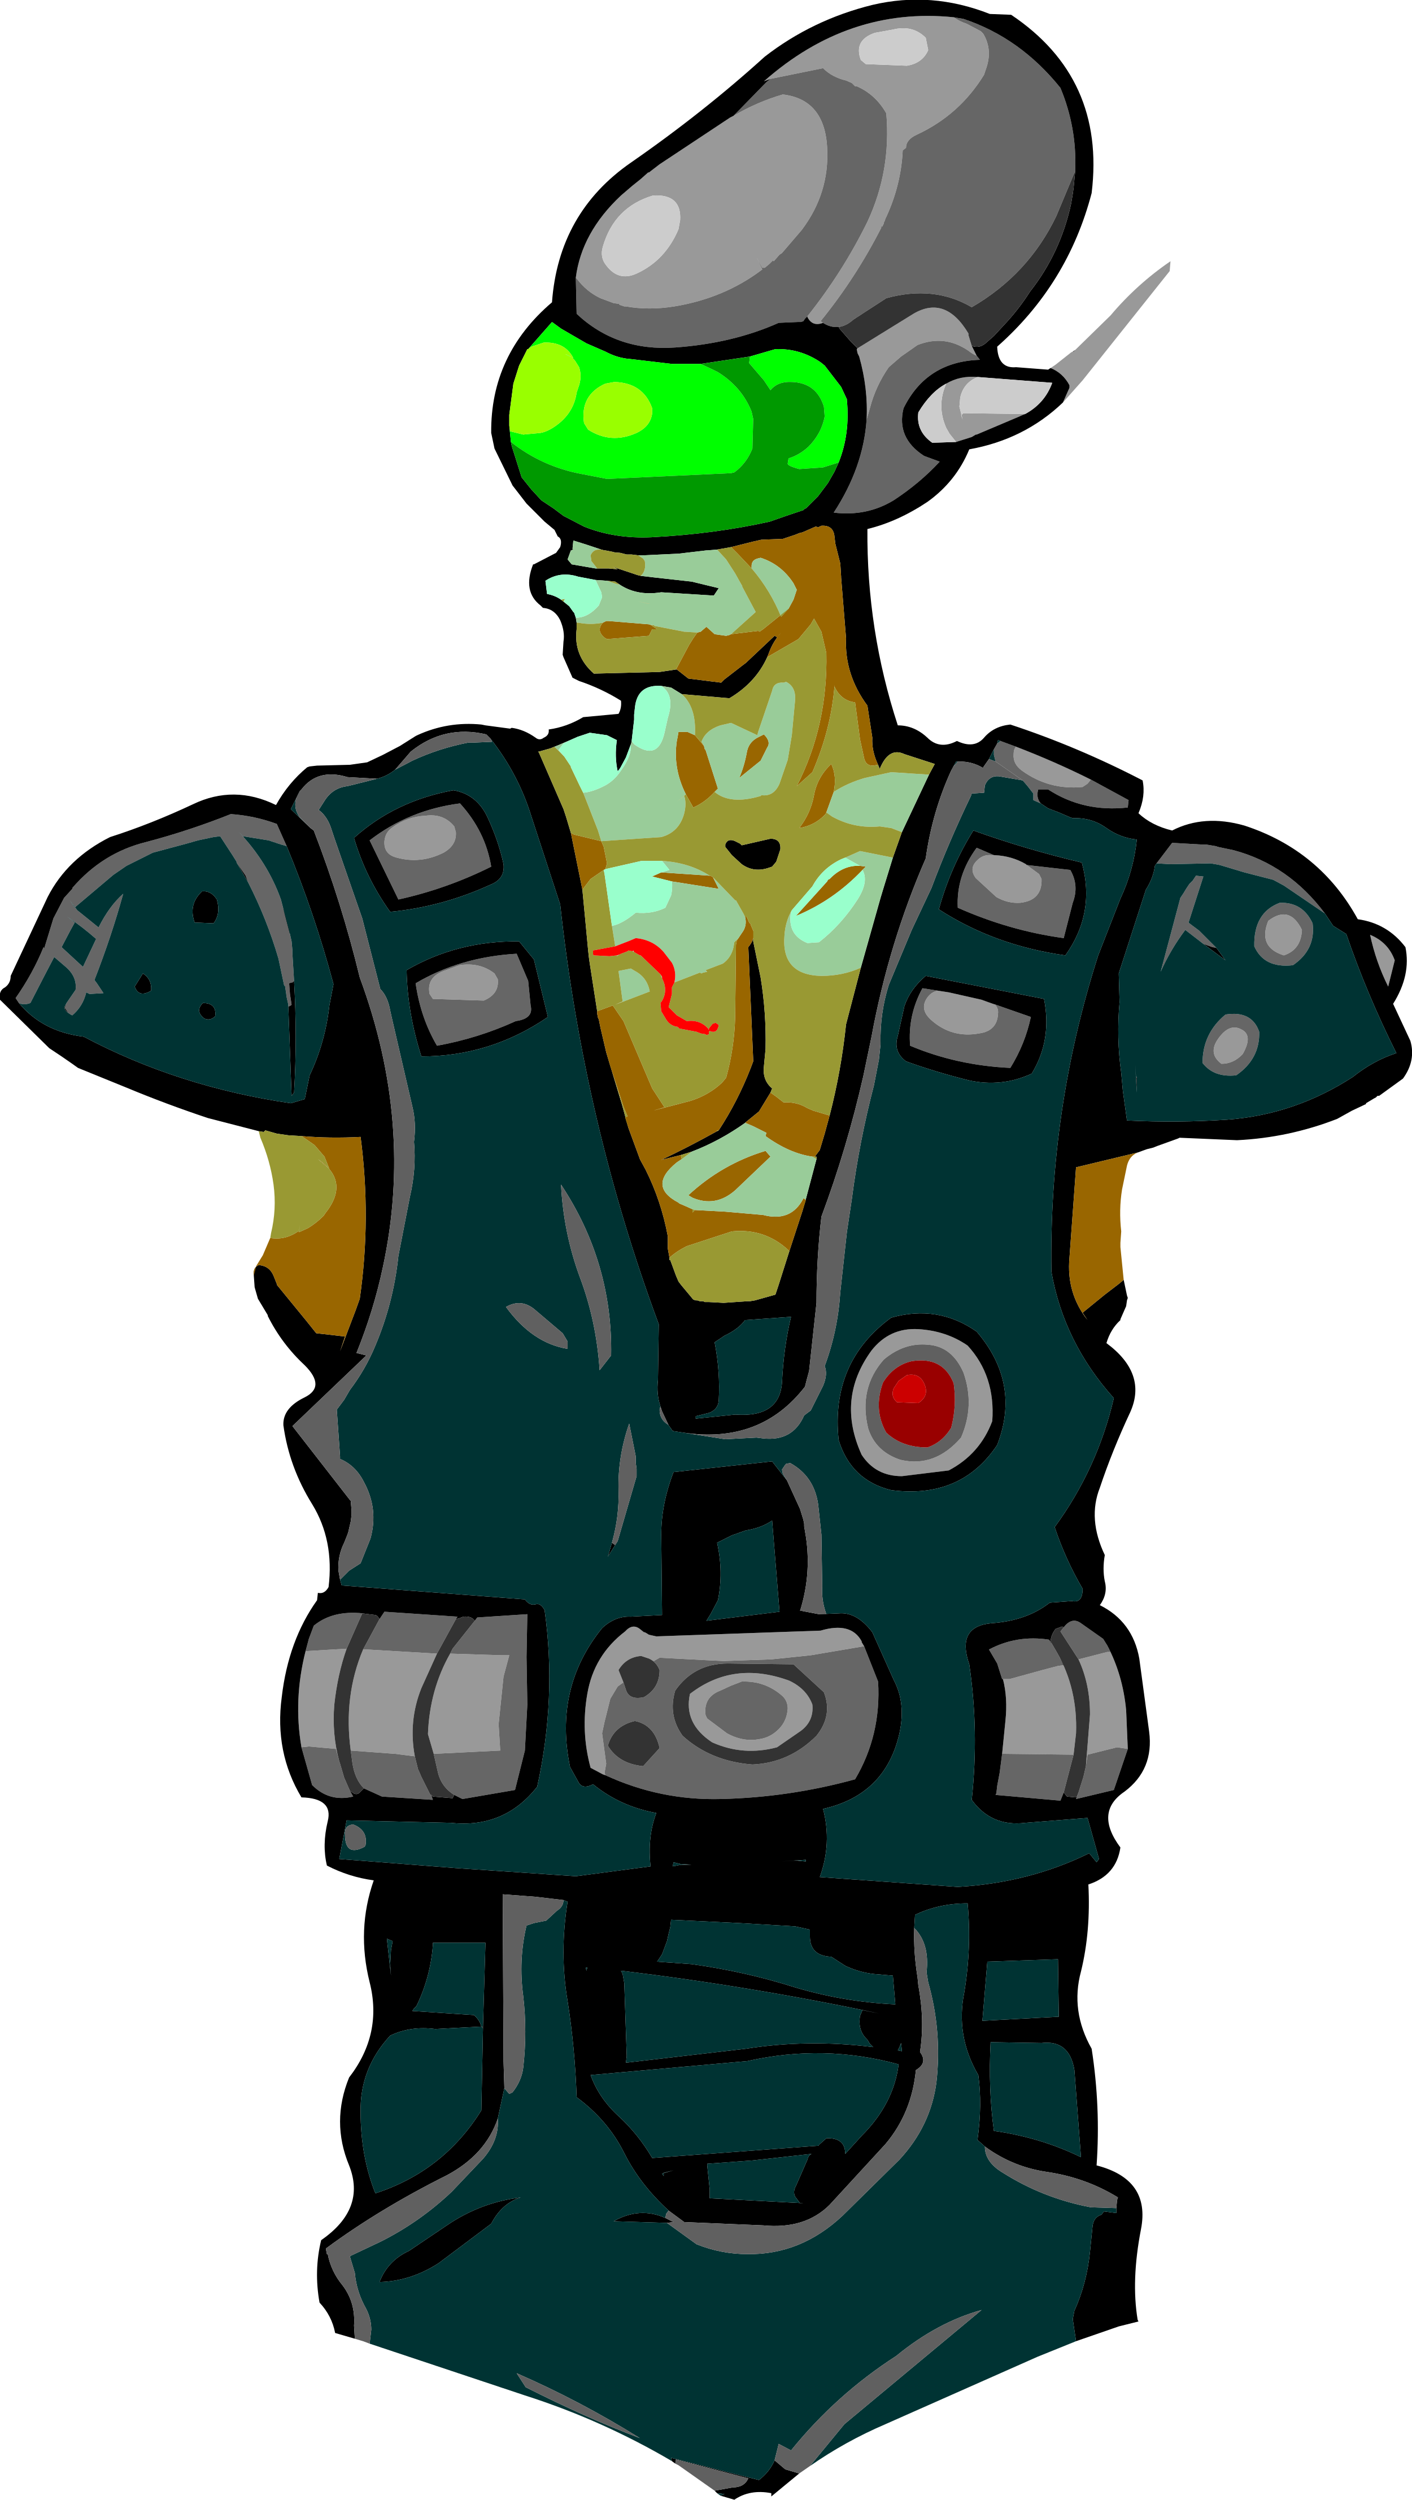 <?xml version="1.0" encoding="UTF-8" standalone="no"?>
<svg xmlns:xlink="http://www.w3.org/1999/xlink" height="152.15px" width="85.95px" xmlns="http://www.w3.org/2000/svg">
  <g transform="matrix(1.0, 0.0, 0.0, 1.0, 45.55, 74.95)">
    <path d="M10.95 -71.9 L10.8 -72.65 Q10.0 -73.45 8.8 -73.15 L7.7 -72.95 Q6.4 -72.5 6.85 -71.3 L7.15 -71.05 9.65 -70.95 Q10.6 -71.1 10.95 -71.9 M12.5 -73.9 Q12.85 -73.65 13.3 -73.5 L14.15 -73.05 14.3 -72.9 Q14.9 -71.9 14.45 -70.7 L14.35 -70.4 Q12.85 -67.95 10.25 -66.75 9.6 -66.45 9.6 -65.95 L9.4 -65.8 Q9.3 -63.7 8.4 -61.75 L8.35 -61.65 8.3 -61.5 8.25 -61.4 8.25 -61.35 8.15 -61.15 8.1 -61.15 8.1 -61.1 Q6.55 -58.05 4.4 -55.4 L4.55 -55.3 Q3.9 -55.05 3.6 -55.65 L3.6 -55.7 Q5.75 -58.4 7.25 -61.45 8.7 -64.55 8.4 -68.05 7.75 -69.2 6.6 -69.7 L6.5 -69.7 6.3 -69.9 5.95 -70.05 Q5.1 -70.25 4.55 -70.8 L1.35 -70.15 0.95 -70.0 Q6.1 -74.55 12.5 -73.9 M13.6 -53.9 L13.9 -53.3 Q13.65 -53.4 13.4 -53.6 11.95 -54.6 10.3 -53.95 L9.3 -53.25 8.55 -52.6 Q7.75 -51.45 7.4 -50.1 L7.2 -49.4 Q7.3 -51.3 6.75 -53.25 L6.65 -53.45 6.6 -53.7 6.65 -53.75 10.05 -55.85 Q12.0 -57.0 13.4 -54.65 L13.4 -54.55 13.6 -53.9 M18.4 -52.55 L18.7 -52.75 19.65 -53.5 19.75 -53.55 19.8 -53.55 19.9 -53.65 22.05 -55.75 Q23.65 -57.65 25.7 -59.05 L25.65 -58.45 20.35 -51.8 19.15 -50.45 19.55 -51.35 19.55 -51.5 Q19.15 -52.25 18.4 -52.55 M-0.9 -67.9 Q0.55 -68.75 2.1 -69.2 4.65 -68.9 4.8 -65.95 4.95 -63.2 3.25 -60.95 L2.05 -59.55 1.9 -59.45 1.55 -59.05 1.5 -59.1 1.3 -58.9 1.0 -58.65 0.85 -58.65 0.5 -59.3 0.85 -58.55 Q-1.45 -56.8 -4.5 -56.3 -6.05 -56.05 -7.45 -56.3 L-7.55 -56.3 -7.85 -56.4 -7.85 -56.45 -8.2 -56.5 -9.0 -56.8 Q-9.85 -57.2 -10.45 -58.0 L-10.5 -58.05 Q-10.15 -60.8 -7.75 -63.05 L-7.05 -63.65 -6.55 -64.05 -6.1 -64.45 -6.05 -64.45 -5.4 -64.95 -1.1 -67.8 -0.9 -67.9 M1.85 -55.3 L1.8 -55.3 1.9 -55.3 1.85 -55.3 M12.65 -48.05 L12.25 -48.55 12.05 -48.9 Q11.45 -50.25 12.05 -51.6 12.9 -52.1 13.95 -52.0 13.1 -51.65 12.9 -50.75 L12.85 -50.2 13.05 -49.4 12.95 -49.7 13.05 -49.75 13.05 -49.8 16.85 -49.75 16.6 -49.65 16.5 -49.6 13.9 -48.5 13.85 -48.5 13.6 -48.35 12.65 -48.05 M20.85 -27.5 L20.65 -27.25 20.35 -27.05 Q18.3 -26.85 16.65 -28.05 16.1 -28.45 16.15 -29.05 16.15 -29.35 16.3 -29.5 18.65 -28.6 20.85 -27.5 M16.95 -22.3 L17.7 -21.75 17.85 -21.45 Q17.9 -20.15 16.55 -20.0 15.8 -19.95 15.1 -20.35 L13.85 -21.5 Q13.4 -22.1 13.95 -22.6 14.3 -22.95 14.8 -22.9 L14.95 -22.9 15.0 -22.9 Q16.05 -22.85 16.9 -22.35 L16.95 -22.3 M14.2 -14.1 L14.85 -13.9 14.9 -13.9 Q15.25 -13.65 15.2 -13.25 15.15 -12.2 14.05 -12.05 12.4 -11.75 11.15 -12.85 10.35 -13.55 10.95 -14.3 11.2 -14.6 11.55 -14.65 L12.2 -14.55 14.2 -14.1 M32.6 -16.8 Q31.0 -17.3 31.65 -18.9 32.95 -19.9 33.7 -18.35 33.65 -17.15 32.6 -16.8 M38.95 -14.9 Q38.2 -16.4 37.85 -18.05 38.95 -17.6 39.35 -16.5 L38.95 -14.9 M28.55 -11.65 Q29.25 -12.7 30.0 -12.3 30.75 -11.95 30.1 -10.8 29.55 -10.2 28.8 -10.2 28.0 -10.8 28.55 -11.65 M14.85 11.55 Q14.1 13.55 12.2 14.55 L9.35 14.9 Q7.75 14.9 6.9 13.6 5.35 10.2 7.5 7.25 8.6 5.85 10.35 5.95 12.05 6.05 13.35 6.95 15.05 8.8 14.85 11.55 M13.1 8.6 Q12.4 7.0 10.95 6.9 9.5 6.75 8.25 7.8 6.7 9.55 7.3 12.0 7.75 13.4 9.25 13.9 11.35 14.4 12.95 12.55 13.8 10.6 13.1 8.6 M18.8 25.65 Q20.05 27.85 19.95 30.55 L19.8 31.85 15.5 31.8 15.45 31.8 15.65 29.8 Q15.8 28.4 15.5 27.25 L15.9 27.25 17.9 26.7 18.85 26.45 19.2 26.4 18.8 25.65 M20.55 32.55 L20.8 29.4 Q20.8 27.55 20.1 26.05 L21.85 25.6 22.05 25.6 21.85 25.2 Q22.8 27.0 23.0 29.15 L23.1 31.5 22.45 31.4 21.25 31.7 20.65 31.85 20.55 32.55 M7.05 25.25 L6.75 25.3 3.8 25.8 1.4 26.05 -1.5 26.15 -2.55 26.1 -5.4 25.95 -5.75 26.15 -6.05 26.0 -6.5 25.85 -6.6 25.85 Q-7.45 25.95 -7.9 26.7 L-7.6 27.45 -7.95 27.7 -8.4 28.45 -8.75 29.85 -8.9 30.55 -8.65 32.4 -8.75 32.95 -8.7 33.1 -8.85 33.05 -9.6 32.65 Q-10.2 30.45 -9.8 28.15 -9.4 25.8 -7.5 24.35 -7.05 23.85 -6.6 24.2 L-6.35 24.4 -6.3 24.4 Q-6.2 24.45 -6.05 24.55 L-5.6 24.65 4.4 24.3 Q6.25 23.75 6.9 24.95 L6.9 25.0 7.05 25.25 M0.7 30.9 Q1.35 30.8 1.85 30.3 2.35 29.8 2.4 29.05 2.4 28.6 2.1 28.3 1.05 27.35 -0.4 27.4 L-1.05 27.65 -1.7 27.95 Q-2.75 28.35 -2.6 29.45 L-2.5 29.65 -1.3 30.55 Q-0.3 31.1 0.7 30.9 M3.2 30.4 L1.75 31.4 Q-0.3 31.95 -2.2 31.1 -3.95 29.95 -3.55 28.15 -0.9 26.1 2.5 27.35 3.55 27.85 3.9 28.8 4.0 29.8 3.2 30.4 M-4.25 -61.0 L-4.15 -61.55 Q-4.05 -63.15 -5.8 -63.05 -8.15 -62.35 -8.85 -59.95 -9.05 -59.3 -8.65 -58.8 -7.9 -57.8 -6.8 -58.3 -5.05 -59.1 -4.25 -61.0 M-22.15 -23.75 Q-22.1 -24.3 -21.65 -24.6 -20.75 -25.25 -19.65 -25.3 -18.55 -25.45 -17.9 -24.65 L-17.8 -24.3 Q-17.75 -23.5 -18.55 -23.05 -19.95 -22.35 -21.4 -22.75 -22.2 -22.95 -22.15 -23.75 M-16.1 -14.05 L-19.2 -14.15 -19.4 -14.45 Q-19.6 -15.45 -18.55 -15.85 L-17.6 -16.2 Q-16.35 -16.4 -15.45 -15.7 L-15.25 -15.35 Q-15.15 -14.45 -16.1 -14.05 M-27.2 31.4 Q-27.7 28.5 -26.95 25.55 L-24.45 25.4 Q-25.0 26.95 -25.2 28.8 -25.35 30.6 -24.9 32.25 L-25.1 31.5 -26.75 31.35 -27.2 31.4 M-23.45 25.45 L-23.2 25.45 -20.65 25.6 -18.95 25.7 -19.9 27.8 Q-20.7 29.8 -20.3 31.95 L-21.5 31.8 -24.2 31.6 Q-24.65 28.3 -23.45 25.45 M-18.15 25.7 L-15.05 25.8 -14.55 25.8 -14.9 27.1 -15.2 30.0 -15.1 31.6 -19.15 31.8 -19.5 30.6 Q-19.4 27.9 -18.15 25.7" fill="#999999" fill-rule="evenodd" stroke="none"/>
    <path d="M8.15 -61.15 L8.25 -61.35 8.25 -61.4 8.3 -61.5 8.35 -61.65 8.4 -61.75 Q9.3 -63.7 9.4 -65.8 L9.6 -65.95 Q9.6 -66.45 10.25 -66.75 12.85 -67.95 14.35 -70.4 L14.45 -70.7 Q14.9 -71.9 14.3 -72.9 L14.15 -73.05 13.3 -73.5 Q12.85 -73.65 12.5 -73.9 L13.1 -73.8 Q16.55 -72.65 19.0 -69.6 20.0 -67.2 19.9 -64.6 L19.9 -64.55 18.75 -61.8 Q17.05 -58.25 13.6 -56.25 11.3 -57.6 8.4 -56.8 L6.4 -55.5 Q5.95 -55.1 5.5 -55.05 5.0 -55.0 4.55 -55.3 L4.4 -55.4 Q6.55 -58.05 8.1 -61.1 L8.15 -61.15 M1.35 -70.15 L4.55 -70.8 Q5.1 -70.25 5.95 -70.05 L6.3 -69.9 6.5 -69.7 6.6 -69.7 Q7.75 -69.2 8.4 -68.05 8.7 -64.55 7.25 -61.45 5.75 -58.4 3.6 -55.7 L3.45 -55.55 3.35 -55.4 3.2 -55.35 3.0 -55.35 1.85 -55.3 Q-0.95 -54.05 -4.45 -53.8 -8.0 -53.55 -10.45 -55.85 L-10.5 -58.05 -10.45 -58.0 Q-9.85 -57.2 -9.0 -56.8 L-8.2 -56.5 -7.85 -56.45 -7.85 -56.4 -7.55 -56.3 -7.45 -56.3 Q-6.05 -56.05 -4.5 -56.3 -1.45 -56.8 0.85 -58.55 L0.5 -59.3 0.85 -58.65 1.0 -58.65 1.3 -58.9 1.5 -59.1 1.55 -59.05 1.9 -59.45 2.05 -59.55 3.25 -60.95 Q4.95 -63.2 4.8 -65.95 4.65 -68.9 2.1 -69.2 0.55 -68.75 -0.9 -67.9 L1.1 -69.95 1.35 -70.15 M13.9 -53.3 L14.1 -53.05 Q10.85 -52.95 9.45 -50.1 9.0 -48.3 10.7 -47.2 L11.65 -46.85 Q10.45 -45.55 8.85 -44.5 7.2 -43.5 5.2 -43.75 7.0 -46.5 7.2 -49.4 L7.4 -50.1 Q7.75 -51.45 8.55 -52.6 L9.3 -53.25 10.3 -53.95 Q11.95 -54.6 13.4 -53.6 13.65 -53.4 13.9 -53.3 M1.85 -55.3 L1.9 -55.3 1.8 -55.3 1.85 -55.3 M20.85 -27.5 L23.15 -26.25 23.1 -25.8 Q20.4 -25.5 18.25 -26.9 L17.65 -26.9 Q17.5 -26.4 17.8 -26.05 L17.35 -26.25 17.35 -26.65 17.0 -27.1 16.7 -27.45 15.05 -28.6 14.95 -29.0 14.95 -29.35 15.15 -29.7 15.35 -29.85 16.3 -29.5 Q16.15 -29.35 16.15 -29.05 16.1 -28.45 16.65 -28.05 18.3 -26.85 20.35 -27.05 L20.65 -27.25 20.85 -27.5 M14.95 -22.9 L14.8 -22.9 Q14.3 -22.95 13.95 -22.6 13.4 -22.1 13.85 -21.5 L15.1 -20.35 Q15.8 -19.95 16.55 -20.0 17.9 -20.15 17.85 -21.45 L17.7 -21.75 16.95 -22.3 19.6 -22.0 Q20.15 -21.05 19.75 -20.0 L19.2 -17.85 Q15.9 -18.3 12.75 -19.7 12.65 -21.65 13.9 -23.35 L14.95 -22.9 M11.55 -14.65 Q11.2 -14.6 10.95 -14.3 10.35 -13.55 11.15 -12.85 12.4 -11.75 14.05 -12.05 15.15 -12.2 15.2 -13.25 15.25 -13.65 14.9 -13.9 L14.85 -13.9 14.2 -14.1 17.2 -13.05 Q16.85 -11.4 15.95 -9.95 12.7 -10.1 9.85 -11.3 9.7 -13.15 10.6 -14.8 L11.55 -14.65 M34.35 -18.75 Q34.55 -17.15 33.15 -16.2 31.4 -16.0 30.8 -17.35 30.75 -19.4 32.35 -20.0 33.75 -20.05 34.35 -18.75 M35.1 -19.35 L32.6 -21.05 31.95 -21.4 30.2 -21.85 28.7 -22.3 28.15 -22.4 25.7 -22.35 24.85 -22.4 25.8 -23.65 27.55 -23.55 27.85 -23.55 28.45 -23.45 28.6 -23.4 29.55 -23.2 Q32.9 -22.3 35.1 -19.35 M32.6 -16.8 Q33.65 -17.15 33.7 -18.35 32.95 -19.9 31.65 -18.9 31.0 -17.3 32.6 -16.8 M27.7 -17.5 L26.6 -18.35 Q25.7 -17.15 25.1 -15.8 L26.3 -20.3 26.5 -20.6 26.65 -20.85 26.85 -21.15 27.05 -21.35 27.25 -21.65 27.7 -21.6 26.8 -18.8 26.85 -18.75 27.45 -18.3 28.5 -17.25 28.25 -17.3 27.7 -17.5 M27.65 -10.25 Q27.65 -12.05 29.05 -13.2 30.65 -13.45 31.1 -12.15 31.15 -10.5 29.7 -9.5 28.35 -9.35 27.65 -10.25 M28.55 -11.65 Q28.0 -10.8 28.8 -10.2 29.55 -10.2 30.1 -10.8 30.75 -11.95 30.0 -12.3 29.25 -12.7 28.55 -11.65 M23.6 -9.4 L23.65 -9.4 23.65 -9.35 23.6 -9.4 M18.45 25.05 L18.8 25.65 19.2 26.4 18.85 26.45 17.9 26.7 15.9 27.25 15.5 27.25 15.45 27.25 15.15 26.3 14.65 25.45 Q16.35 24.55 18.3 24.85 L18.45 25.05 M19.8 31.85 L19.2 34.15 19.0 34.65 15.05 34.3 15.1 34.2 15.15 33.75 15.3 32.95 15.45 31.8 15.5 31.8 19.8 31.85 M20.0 34.4 L20.1 34.15 20.4 33.2 20.55 32.55 20.65 31.85 21.25 31.7 22.45 31.4 23.1 31.5 22.25 34.0 19.95 34.55 20.0 34.4 M20.1 26.05 L19.0 24.35 19.2 24.1 Q19.7 23.45 20.25 23.85 L21.6 24.8 21.85 25.2 22.05 25.6 21.85 25.6 20.1 26.05 M-6.05 26.0 L-5.75 26.15 -5.4 25.95 -2.55 26.1 -1.5 26.15 1.4 26.05 3.8 25.8 6.75 25.3 7.05 25.25 7.9 27.4 Q8.1 30.65 6.5 33.35 2.5 34.45 -1.65 34.55 -5.35 34.65 -8.7 33.1 L-8.75 32.95 -8.65 32.4 -8.9 30.55 -8.75 29.85 -8.4 28.45 -7.95 27.7 -7.6 27.45 -7.45 27.9 Q-7.25 28.55 -6.35 28.35 -5.4 27.8 -5.4 26.7 -5.6 26.2 -6.05 26.0 M0.7 30.9 Q-0.3 31.1 -1.3 30.55 L-2.5 29.65 -2.6 29.45 Q-2.75 28.35 -1.7 27.95 L-1.05 27.65 -0.4 27.4 Q1.05 27.35 2.1 28.3 2.4 28.6 2.4 29.05 2.35 29.8 1.85 30.3 1.35 30.8 0.7 30.9 M4.15 30.7 Q5.15 29.45 4.6 28.05 L2.75 26.35 -1.25 26.3 Q-3.3 26.3 -4.45 27.95 -4.9 29.45 -4.0 30.7 -2.3 32.25 0.25 32.45 2.5 32.35 4.15 30.7 M-44.4 -13.9 L-44.6 -14.2 Q-43.55 -15.7 -42.9 -17.3 L-42.85 -17.2 -42.85 -17.25 -42.3 -19.05 -41.65 -20.3 -41.15 -20.85 -41.15 -20.9 Q-39.3 -23.05 -36.65 -23.7 -34.0 -24.4 -31.5 -25.4 -30.05 -25.3 -28.7 -24.8 L-28.1 -23.45 -28.45 -23.55 -29.2 -23.8 -30.75 -24.05 -31.0 -24.3 Q-29.25 -22.45 -28.45 -20.2 L-28.35 -19.8 -27.95 -18.5 -27.9 -18.1 -27.8 -17.65 -27.75 -17.1 -27.75 -16.9 -27.65 -15.25 -27.75 -15.15 -27.8 -15.15 -27.95 -15.1 -27.9 -14.45 -27.8 -13.8 -27.85 -13.75 -27.95 -13.7 -28.0 -13.7 -28.0 -13.8 -28.1 -14.25 -28.1 -14.3 -28.2 -14.95 -28.25 -14.95 -28.6 -16.6 Q-29.3 -19.0 -30.45 -21.25 L-30.6 -21.65 -30.7 -21.8 -31.15 -22.45 -31.15 -22.5 -31.4 -22.9 -32.15 -24.05 -32.55 -24.0 -33.5 -23.8 -34.2 -23.6 -36.25 -23.05 -37.85 -22.25 -38.65 -21.7 -40.9 -19.8 -41.0 -19.7 -41.3 -20.15 -40.85 -19.55 -39.55 -18.5 Q-38.9 -19.8 -38.05 -20.55 -38.75 -18.0 -39.8 -15.3 L-39.65 -15.1 -39.25 -14.5 -40.1 -14.45 -40.3 -14.55 Q-40.5 -13.7 -41.15 -13.15 L-41.25 -13.2 -41.4 -13.3 -41.6 -13.6 -41.55 -13.8 -41.5 -13.9 -40.95 -14.7 Q-40.85 -15.5 -41.55 -16.1 L-42.25 -16.7 -42.85 -15.55 -43.7 -13.9 Q-44.1 -13.75 -44.4 -13.9 M-41.45 -19.15 L-41.0 -18.8 -41.25 -18.35 -41.8 -17.3 -40.5 -16.1 -39.7 -17.8 Q-40.55 -18.55 -41.45 -19.15 M-23.05 -23.8 Q-20.65 -25.65 -17.55 -26.05 -16.0 -24.35 -15.65 -22.2 -18.35 -20.85 -21.3 -20.2 L-23.05 -23.8 M-22.15 -23.75 Q-22.2 -22.95 -21.4 -22.75 -19.95 -22.35 -18.55 -23.05 -17.75 -23.5 -17.8 -24.3 L-17.9 -24.65 Q-18.55 -25.45 -19.65 -25.3 -20.75 -25.25 -21.65 -24.6 -22.1 -24.3 -22.15 -23.75 M-16.1 -14.05 Q-15.15 -14.45 -15.25 -15.35 L-15.45 -15.7 Q-16.35 -16.4 -17.6 -16.2 L-18.55 -15.85 Q-19.6 -15.45 -19.4 -14.45 L-19.2 -14.15 -16.1 -14.05 M-14.15 -12.8 Q-16.45 -11.75 -18.95 -11.3 -19.95 -13.0 -20.25 -15.1 -17.55 -16.7 -14.1 -16.9 L-13.4 -15.25 -13.25 -13.75 Q-13.05 -12.95 -14.15 -12.8 M-22.45 23.6 L-22.15 23.15 -17.7 23.45 -17.8 23.6 -18.95 25.7 -20.65 25.6 -23.2 25.45 -23.45 25.45 -22.45 23.6 M-16.65 23.7 L-16.5 23.5 -13.45 23.3 -13.5 25.9 -13.45 28.8 -13.6 31.6 -14.2 34.0 -17.4 34.55 -17.9 34.3 Q-18.7 33.8 -18.9 32.9 L-19.15 31.8 -15.1 31.6 -15.2 30.0 -14.9 27.1 -14.55 25.8 -15.05 25.8 -18.15 25.7 -18.0 25.4 -16.65 23.7 M-19.3 34.3 L-19.2 34.6 -22.3 34.4 -23.4 33.9 Q-23.95 33.35 -24.1 32.35 L-24.2 31.6 -21.5 31.8 -20.3 31.95 -20.1 32.75 -20.05 32.85 -19.9 33.2 -19.35 34.3 -19.3 34.3 M-24.25 34.05 L-24.05 34.4 Q-25.5 34.75 -26.55 33.7 L-27.2 31.4 -26.75 31.35 -25.1 31.5 -24.9 32.25 -24.85 32.4 -24.6 33.25 -24.25 34.05 M-26.95 25.55 L-26.75 24.8 -26.45 24.0 Q-25.3 23.05 -23.45 23.25 L-23.5 23.25 -24.45 25.4 -26.95 25.55 M-8.55 31.3 Q-7.9 32.4 -6.4 32.55 L-5.4 31.45 Q-5.7 30.05 -6.9 29.8 -8.2 30.1 -8.55 31.3" fill="#666666" fill-rule="evenodd" stroke="none"/>
    <path d="M12.5 -73.9 Q6.1 -74.55 0.95 -70.0 L1.35 -70.15 1.1 -69.95 -0.9 -67.9 -1.1 -67.8 -5.4 -64.95 -6.05 -64.45 -6.1 -64.45 -6.55 -64.05 -7.05 -63.65 -7.75 -63.05 Q-10.15 -60.8 -10.5 -58.05 L-10.45 -55.85 Q-8.0 -53.55 -4.45 -53.8 -0.95 -54.05 1.85 -55.3 L3.0 -55.35 3.2 -55.35 3.35 -55.4 3.45 -55.55 3.6 -55.7 3.6 -55.65 Q3.9 -55.05 4.55 -55.3 5.0 -55.0 5.5 -55.05 L5.55 -54.95 5.9 -54.55 6.25 -54.15 6.65 -53.75 6.6 -53.7 6.65 -53.45 6.75 -53.25 Q7.3 -51.3 7.2 -49.4 7.0 -46.5 5.2 -43.75 7.2 -43.5 8.85 -44.5 10.45 -45.55 11.65 -46.85 L10.7 -47.2 Q9.0 -48.3 9.45 -50.1 10.85 -52.95 14.1 -53.05 L13.9 -53.3 13.6 -53.9 Q14.1 -53.7 14.55 -54.15 L14.95 -54.5 15.55 -55.15 Q16.45 -56.1 17.15 -57.2 19.0 -59.55 19.65 -62.55 L19.75 -63.15 19.8 -63.5 19.9 -64.55 19.9 -64.6 Q20.0 -67.2 19.0 -69.6 16.55 -72.65 13.1 -73.8 L12.5 -73.9 M8.1 -61.1 L8.1 -61.15 8.15 -61.15 8.1 -61.1 M-29.8 -6.1 L-32.9 -6.9 Q-35.45 -7.75 -37.85 -8.75 L-40.8 -9.95 -41.15 -10.2 -41.8 -10.65 -42.55 -11.15 -45.55 -14.1 Q-45.65 -14.65 -45.25 -14.85 -44.9 -15.1 -44.9 -15.55 L-42.65 -20.35 Q-41.45 -22.7 -38.85 -24.0 -36.35 -24.8 -33.8 -26.0 -31.3 -27.2 -28.75 -25.95 -28.0 -27.3 -26.85 -28.25 L-26.7 -28.3 -26.25 -28.35 -24.25 -28.4 -23.2 -28.55 -22.25 -29.0 -21.2 -29.55 -20.25 -30.15 -20.15 -30.2 Q-18.3 -31.05 -16.25 -30.85 L-16.0 -30.8 -14.5 -30.6 -14.4 -30.65 Q-13.65 -30.55 -12.95 -30.05 -12.7 -29.85 -12.45 -30.05 -12.1 -30.2 -12.15 -30.55 -11.05 -30.7 -10.05 -31.3 L-7.9 -31.5 Q-7.7 -31.85 -7.75 -32.3 -8.95 -33.05 -10.3 -33.5 L-10.7 -33.7 -11.25 -34.95 -11.3 -35.1 -11.25 -35.9 Q-11.15 -36.5 -11.45 -37.2 -11.8 -37.9 -12.5 -37.95 L-12.65 -38.1 Q-13.75 -38.95 -13.1 -40.6 L-13.05 -40.6 -11.7 -41.3 -11.45 -41.65 Q-11.3 -42.15 -11.6 -42.3 L-11.8 -42.7 -12.4 -43.2 -13.5 -44.3 -14.35 -45.4 -15.45 -47.65 -15.65 -48.6 Q-15.7 -53.35 -11.95 -56.55 -11.55 -62.0 -7.15 -65.05 -2.75 -68.1 1.0 -71.5 3.9 -73.75 7.55 -74.65 11.15 -75.5 14.7 -74.1 L16.0 -74.05 Q21.75 -70.2 20.9 -63.2 19.45 -57.65 15.15 -53.85 15.2 -52.5 16.3 -52.6 L18.25 -52.45 18.4 -52.55 Q19.15 -52.25 19.55 -51.5 L19.55 -51.35 19.15 -50.45 Q16.8 -48.2 13.45 -47.6 12.65 -45.65 10.9 -44.4 9.1 -43.2 7.25 -42.75 7.2 -36.6 9.1 -30.8 10.1 -30.8 10.9 -30.05 11.65 -29.3 12.7 -29.85 13.75 -29.35 14.35 -30.05 14.95 -30.75 15.95 -30.85 20.05 -29.5 24.0 -27.45 24.2 -26.5 23.75 -25.45 24.55 -24.7 25.8 -24.4 27.75 -25.4 30.2 -24.7 34.8 -23.2 37.1 -19.0 38.9 -18.75 40.0 -17.3 40.35 -15.6 39.25 -13.85 L40.3 -11.6 Q40.65 -10.4 39.85 -9.3 L38.4 -8.25 38.3 -8.25 38.2 -8.15 38.1 -8.1 37.6 -7.8 37.6 -7.75 36.75 -7.35 35.85 -6.85 Q32.9 -5.7 29.75 -5.55 L26.25 -5.7 26.15 -5.65 24.9 -5.2 24.65 -5.1 24.25 -5.0 23.7 -4.8 19.95 -3.9 19.55 1.6 Q19.35 3.75 20.65 5.4 L20.35 4.95 21.7 3.85 22.55 3.2 22.85 2.95 23.05 3.9 23.1 4.05 23.05 4.2 23.0 4.55 22.65 5.35 22.65 5.4 Q22.05 5.95 21.8 6.8 24.3 8.65 23.25 11.0 22.15 13.35 21.4 15.6 20.65 17.5 21.7 19.7 21.55 20.55 21.7 21.3 21.9 22.05 21.4 22.75 23.4 23.75 23.8 26.0 L24.4 30.45 Q24.7 32.75 22.9 34.1 21.05 35.35 22.65 37.5 22.4 39.2 20.7 39.75 20.85 42.6 20.25 45.05 19.6 47.45 20.9 49.75 21.45 53.3 21.2 56.85 24.5 57.7 23.9 60.75 23.3 63.85 23.7 66.25 L23.75 66.35 22.55 66.65 19.95 67.55 19.75 66.2 19.85 65.7 Q20.6 64.05 20.8 62.1 L20.95 60.6 Q21.0 60.0 21.5 59.85 L21.65 59.65 22.4 59.75 22.4 59.45 22.45 58.95 22.5 58.8 Q20.55 57.6 18.2 57.25 16.1 56.95 14.4 55.7 L13.95 55.3 Q14.25 53.15 14.0 51.35 12.6 48.95 13.15 46.3 13.6 43.55 13.35 40.9 11.6 40.9 10.15 41.6 L10.1 42.4 Q10.05 43.85 10.3 45.4 L10.35 45.9 Q10.75 48.05 10.45 49.95 10.95 50.6 10.2 51.05 9.95 53.65 8.35 55.55 L4.95 59.25 Q3.45 60.75 0.9 60.5 L-3.9 60.3 -4.85 59.6 Q-6.6 58.0 -7.55 56.1 -8.55 54.1 -10.45 52.7 -10.55 49.7 -11.0 46.85 -11.5 43.9 -11.0 40.8 L-11.25 40.7 -12.95 40.5 -14.95 40.35 -14.9 50.35 -14.9 50.5 -14.85 52.1 -14.85 52.15 -15.25 54.0 Q-16.0 56.2 -18.35 57.45 -22.45 59.5 -25.7 61.9 L-25.7 62.0 -25.65 62.25 -25.6 62.25 Q-25.4 63.3 -24.7 64.15 -23.9 65.2 -24.0 66.6 L-23.95 67.4 -25.15 67.05 Q-25.35 66.0 -26.1 65.2 -26.45 63.25 -26.0 61.4 -23.25 59.5 -24.3 56.85 -25.4 54.2 -24.3 51.5 -22.25 48.85 -23.05 45.7 -23.85 42.5 -22.8 39.5 -24.3 39.3 -25.65 38.6 -25.95 37.35 -25.6 35.9 -25.25 34.5 -27.2 34.45 -28.85 31.7 -28.4 28.35 -28.0 24.9 -26.25 22.45 L-26.2 22.0 Q-25.8 22.1 -25.55 21.65 -25.2 18.8 -26.55 16.6 -27.95 14.35 -28.3 11.8 -28.35 10.75 -27.0 10.1 -25.7 9.45 -27.0 8.15 -28.4 6.85 -29.25 5.15 L-29.25 5.1 -29.85 4.1 -30.05 3.4 -30.1 2.7 -30.1 2.65 Q-30.15 2.2 -29.8 2.05 -29.15 2.1 -28.9 2.7 L-28.7 3.2 -28.7 3.25 -26.9 5.45 -26.3 6.2 -25.4 6.3 -24.55 6.4 -24.85 7.3 -23.9 4.8 -23.65 4.1 Q-22.95 -0.8 -23.6 -5.75 -25.45 -5.65 -27.2 -5.8 L-28.0 -5.85 -28.7 -5.95 -29.4 -6.15 -29.5 -6.05 -29.8 -6.1 M19.75 -53.55 L19.9 -53.65 19.8 -53.55 19.75 -53.55 M3.1 75.6 L1.4 77.0 1.4 76.8 Q0.1 76.55 -0.85 77.2 L-1.7 76.95 -1.45 76.85 -1.9 76.8 -2.05 76.65 -0.95 76.45 Q-0.25 76.45 0.0 75.9 L-4.4 74.75 -4.45 75.0 -4.65 74.85 -4.7 74.65 0.65 76.0 Q1.3 75.5 1.6 74.8 L2.25 75.35 3.1 75.6 M5.5 -46.8 Q6.2 -48.55 6.0 -50.6 L6.0 -50.65 5.65 -51.4 4.65 -52.7 4.4 -52.9 Q3.15 -53.75 1.65 -53.7 L0.1 -53.25 -2.9 -52.8 -4.65 -52.8 -7.2 -53.1 Q-7.95 -53.15 -8.7 -53.55 L-9.85 -54.05 -11.4 -54.95 -11.95 -55.35 -13.4 -53.7 -13.45 -53.7 -13.95 -52.7 -14.3 -51.6 -14.55 -49.7 -14.55 -49.6 -14.55 -49.55 -14.55 -49.45 -14.55 -49.25 -14.55 -49.2 -14.55 -49.05 -14.45 -48.05 -14.4 -47.8 -13.8 -45.9 -13.2 -45.15 -13.15 -45.1 -12.6 -44.5 -11.85 -44.0 -11.25 -43.55 -10.0 -42.9 Q-8.15 -42.15 -5.9 -42.25 -2.05 -42.45 1.3 -43.2 L2.45 -43.6 3.35 -43.9 3.45 -44.0 3.5 -44.0 4.25 -44.75 4.85 -45.55 5.25 -46.25 5.5 -46.8 M12.05 -51.6 Q11.1 -51.1 10.35 -49.85 10.2 -48.7 11.2 -48.0 L12.65 -48.05 13.6 -48.35 13.85 -48.5 13.9 -48.5 16.5 -49.6 16.6 -49.65 16.85 -49.75 Q18.05 -50.4 18.5 -51.65 L14.0 -52.0 13.95 -52.0 Q12.9 -52.1 12.05 -51.6 M17.8 -26.05 Q17.5 -26.4 17.65 -26.9 L18.25 -26.9 Q20.4 -25.5 23.1 -25.8 L23.15 -26.25 20.85 -27.5 Q18.65 -28.6 16.3 -29.5 L15.35 -29.85 15.2 -29.9 15.15 -29.7 14.95 -29.35 14.65 -28.75 14.3 -28.25 14.3 -28.2 Q13.65 -28.6 12.85 -28.6 L12.65 -28.6 12.35 -28.05 Q11.2 -25.55 10.8 -22.7 8.55 -17.55 7.5 -11.85 L7.0 -9.45 Q6.0 -5.05 4.45 -0.9 4.15 1.65 4.15 4.35 L3.7 8.5 3.55 9.05 3.45 9.45 Q0.75 12.95 -3.95 12.25 L-4.6 12.15 -4.85 11.8 -5.25 10.95 -5.35 10.65 Q-5.6 9.9 -5.5 9.05 L-5.45 5.65 Q-10.0 -6.6 -11.45 -19.9 L-13.2 -25.25 Q-14.0 -27.85 -15.7 -30.0 L-15.95 -30.25 Q-18.5 -30.85 -20.55 -29.2 L-21.5 -28.1 Q-22.0 -27.7 -22.6 -27.55 L-24.4 -27.65 Q-26.2 -28.2 -27.2 -26.9 L-27.3 -26.8 -27.85 -25.7 -26.65 -24.55 -26.45 -24.4 Q-24.75 -20.0 -23.65 -15.45 -20.35 -6.55 -22.25 2.2 -22.8 4.8 -23.85 7.4 L-23.25 7.55 -27.75 11.85 -24.25 16.35 -24.2 16.4 -24.15 17.0 -24.15 17.05 -24.15 17.25 -24.2 17.65 -24.35 18.3 -24.4 18.45 -24.6 18.95 Q-25.0 19.75 -24.95 20.65 L-24.85 21.2 -24.75 21.55 -13.6 22.4 Q-13.3 22.8 -12.95 22.7 -12.65 22.6 -12.4 23.05 -11.65 28.35 -12.85 33.8 -14.85 36.35 -18.1 36.0 L-24.45 35.85 -24.9 38.2 -17.85 38.75 -10.5 39.25 -5.95 38.65 Q-6.15 36.85 -5.6 35.4 -7.8 35.0 -9.45 33.65 -10.1 34.0 -10.35 33.5 L-10.85 32.6 Q-11.85 27.8 -8.9 24.15 -8.1 23.4 -7.15 23.45 L-5.25 23.35 -5.3 18.45 Q-5.3 16.6 -4.55 14.65 L1.45 14.0 2.35 15.15 3.15 16.9 3.35 17.55 3.4 17.8 3.4 17.95 3.45 18.25 Q3.9 20.7 3.15 23.1 L3.25 23.1 4.3 23.3 5.5 23.25 Q6.6 23.15 7.55 24.4 L8.85 27.3 Q9.6 28.7 9.2 30.55 8.35 34.3 4.55 35.15 5.1 37.25 4.35 39.3 L12.75 39.9 Q17.1 39.65 20.75 37.85 L21.2 38.4 21.35 38.2 20.65 35.7 16.85 36.0 Q14.8 36.25 13.6 34.6 14.05 30.4 13.45 26.35 12.65 24.05 14.8 23.85 16.95 23.7 18.35 22.6 L19.7 22.5 Q20.35 22.65 20.35 21.75 19.3 19.95 18.65 18.0 21.25 14.45 22.25 10.15 19.2 6.75 18.45 2.45 18.3 -7.45 21.3 -16.8 L22.65 -20.25 Q23.45 -21.95 23.65 -23.85 22.65 -23.95 21.8 -24.55 20.9 -25.2 19.75 -25.15 L19.6 -25.2 18.9 -25.5 18.25 -25.75 17.8 -26.05 M7.9 -28.4 Q7.5 -29.25 7.55 -30.05 L7.25 -32.0 Q5.85 -33.9 5.95 -36.1 L5.65 -39.8 5.65 -39.85 5.6 -40.65 5.3 -41.85 5.25 -42.25 Q5.2 -43.0 4.45 -42.95 L4.35 -42.9 4.3 -42.9 4.3 -42.85 4.1 -42.9 3.3 -42.55 3.1 -42.5 2.85 -42.4 2.55 -42.3 2.1 -42.15 0.8 -42.1 0.35 -42.0 -1.05 -41.65 -1.9 -41.5 -2.5 -41.45 -2.55 -41.45 -4.25 -41.25 -6.4 -41.15 -6.7 -41.15 -7.1 -41.2 -7.5 -41.2 -7.4 -41.2 -7.8 -41.3 -8.3 -41.35 -7.95 -41.3 -8.7 -41.45 -8.75 -41.45 -8.95 -41.5 -9.85 -41.8 -10.65 -42.05 -10.7 -41.55 -10.65 -41.5 -10.7 -41.5 -10.75 -41.45 -10.8 -41.45 -11.0 -40.9 -10.75 -40.6 -9.3 -40.35 -9.2 -40.35 -8.5 -40.35 -7.95 -40.3 -8.25 -40.45 -6.75 -39.95 -6.55 -39.9 -5.7 -39.8 -3.45 -39.55 -1.8 -39.15 -2.1 -38.7 -5.3 -38.9 Q-6.85 -38.65 -7.95 -39.45 L-8.1 -39.55 -8.6 -39.6 -9.3 -39.65 -10.35 -39.85 Q-11.45 -40.2 -12.35 -39.6 L-12.25 -38.8 Q-11.75 -38.7 -11.4 -38.45 L-10.9 -38.05 -10.65 -37.7 -10.6 -37.65 -10.5 -37.35 -10.45 -37.05 -10.45 -36.65 Q-10.65 -35.05 -9.4 -33.95 L-5.4 -34.05 -4.4 -34.2 -4.35 -34.2 -3.65 -33.65 -1.65 -33.4 -1.55 -33.5 -1.45 -33.6 -0.35 -34.45 -0.15 -34.6 1.6 -36.25 1.7 -36.2 1.75 -36.15 2.0 -36.45 Q1.5 -35.9 1.25 -35.2 L1.15 -34.95 Q0.45 -33.4 -1.15 -32.45 L-4.05 -32.7 -4.7 -33.1 -5.3 -33.2 Q-6.75 -33.3 -6.9 -31.9 L-6.95 -31.45 -6.95 -31.25 -6.95 -31.15 -7.1 -29.85 -7.15 -29.6 -7.15 -29.65 -7.45 -28.85 -7.8 -28.2 -7.95 -28.0 Q-8.15 -28.9 -8.0 -29.9 L-8.6 -30.2 -9.65 -30.35 -10.4 -30.1 -10.85 -29.9 -11.55 -29.6 -12.05 -29.4 -12.75 -29.2 -12.8 -29.2 -12.75 -29.15 -11.25 -25.7 -11.2 -25.55 -11.15 -25.4 -11.1 -25.25 -10.8 -24.25 -10.1 -20.8 -9.9 -18.7 -9.75 -17.1 -9.7 -16.65 -9.65 -16.3 -9.2 -13.4 -9.2 -13.25 -9.15 -13.0 -9.1 -12.9 -9.05 -12.65 -9.0 -12.4 -8.65 -10.9 -7.7 -7.75 -7.3 -6.3 -6.6 -4.4 -6.55 -4.3 -6.25 -3.75 Q-5.3 -1.85 -4.9 0.3 L-4.9 0.35 -4.9 1.05 -4.8 1.6 -4.8 1.75 -4.75 1.75 -4.4 2.7 -4.25 3.05 -4.1 3.25 -3.35 4.15 -3.2 4.2 -3.1 4.2 -2.95 4.25 -2.75 4.25 -2.65 4.3 -2.55 4.3 -2.4 4.3 -1.5 4.35 -0.05 4.25 0.1 4.25 0.4 4.2 1.65 3.85 1.85 3.25 2.5 1.2 3.3 -1.25 3.5 -1.95 4.15 -4.4 4.15 -4.55 4.05 -4.55 4.35 -4.95 4.65 -5.95 4.95 -7.05 Q5.65 -9.75 5.95 -12.6 L6.85 -16.05 8.05 -20.3 8.2 -20.8 8.8 -22.75 9.35 -24.3 11.0 -27.8 11.35 -28.45 9.5 -29.05 Q8.55 -29.5 8.0 -28.15 L7.9 -28.4 M0.3 -18.3 L0.3 -17.75 0.3 -17.65 0.75 -15.45 Q1.1 -13.3 1.05 -11.1 L0.95 -10.05 Q0.85 -9.2 1.45 -8.7 L1.35 -8.45 0.65 -7.3 -0.15 -6.65 -0.2 -6.6 Q-1.75 -5.5 -3.45 -4.85 L-4.1 -4.65 -5.3 -4.35 Q-3.7 -5.1 -1.9 -6.1 L-1.8 -6.15 Q-0.65 -7.9 0.15 -9.95 L0.3 -10.35 0.3 -10.4 0.0 -17.3 Q0.45 -17.85 0.3 -18.3 M16.95 -22.3 L16.9 -22.35 Q16.05 -22.85 15.0 -22.9 L14.95 -22.9 13.9 -23.35 Q12.65 -21.65 12.75 -19.7 15.9 -18.3 19.2 -17.85 L19.75 -20.0 Q20.15 -21.05 19.6 -22.0 L16.95 -22.3 M13.7 -24.4 Q16.9 -23.25 20.3 -22.45 21.15 -19.4 19.3 -16.8 15.0 -17.4 11.6 -19.6 12.3 -22.15 13.7 -24.4 M14.2 -14.1 L12.2 -14.55 11.55 -14.65 10.6 -14.8 Q9.7 -13.15 9.85 -11.3 12.7 -10.1 15.95 -9.95 16.85 -11.4 17.2 -13.05 L14.2 -14.1 M18.0 -14.15 Q18.5 -11.65 17.25 -9.6 15.4 -8.75 13.4 -9.2 11.4 -9.7 9.6 -10.35 8.8 -10.95 9.1 -11.9 L9.5 -13.7 Q9.85 -14.75 10.8 -15.55 L18.0 -14.15 M1.7 -22.5 L1.45 -22.2 1.15 -22.1 Q0.3 -21.85 -0.4 -22.35 L-1.0 -22.9 -1.4 -23.4 -1.4 -23.55 Q-1.25 -23.95 -0.8 -23.75 L-0.5 -23.6 -0.4 -23.5 1.35 -23.9 Q2.0 -23.9 1.95 -23.25 L1.7 -22.5 M24.85 -22.4 L24.75 -22.25 Q24.65 -21.5 24.2 -20.8 L22.55 -15.7 22.6 -13.95 Q22.4 -11.8 22.7 -9.65 L22.8 -8.55 23.05 -6.75 Q26.15 -6.6 29.15 -6.8 33.25 -7.1 36.8 -9.4 38.05 -10.4 39.45 -10.85 37.65 -14.45 36.4 -18.1 L35.6 -18.6 35.1 -19.35 Q32.9 -22.3 29.55 -23.2 L28.6 -23.4 28.45 -23.45 27.85 -23.55 27.55 -23.55 25.8 -23.65 24.85 -22.4 M38.95 -14.9 L39.35 -16.5 Q38.95 -17.6 37.85 -18.05 38.2 -16.4 38.95 -14.9 M28.5 -17.25 L29.05 -16.5 27.7 -17.5 28.25 -17.3 28.5 -17.25 M23.6 -9.4 L23.65 -9.35 23.65 -8.45 23.55 -10.15 23.6 -9.4 M14.85 11.55 Q15.05 8.8 13.35 6.95 12.05 6.05 10.35 5.95 8.6 5.85 7.5 7.25 5.35 10.2 6.9 13.6 7.75 14.9 9.35 14.9 L12.2 14.55 Q14.1 13.55 14.85 11.55 M2.6 5.2 L-0.2 5.4 Q-0.6 5.95 -1.45 6.35 L-2.05 6.75 Q-1.7 8.55 -1.8 10.3 -1.85 10.85 -2.4 11.05 L-3.2 11.25 -3.2 11.4 -0.8 11.15 Q1.9 11.35 2.05 9.2 2.15 7.1 2.6 5.2 M5.5 12.7 Q5.0 7.95 8.7 5.25 11.55 4.45 13.9 6.1 16.6 9.25 15.15 13.0 12.95 16.3 8.7 15.75 6.25 15.15 5.5 12.7 M1.45 17.6 Q0.8 18.05 -0.15 18.2 L-1.0 18.5 -1.9 18.95 Q-1.5 20.75 -1.85 22.45 L-2.3 23.3 -2.55 23.7 1.9 23.15 1.45 17.6 M19.2 24.1 L19.1 24.05 18.7 24.2 Q18.4 24.6 18.4 25.0 L18.45 25.05 18.3 24.85 Q16.35 24.55 14.65 25.45 L15.15 26.3 15.45 27.25 15.5 27.25 Q15.8 28.4 15.65 29.8 L15.45 31.8 15.3 32.95 15.15 33.75 15.1 34.2 15.05 34.3 19.0 34.65 19.2 34.15 19.4 34.4 19.9 34.45 20.0 34.4 19.95 34.55 22.25 34.0 23.1 31.5 23.0 29.15 Q22.8 27.0 21.85 25.2 L21.6 24.8 20.25 23.85 Q19.7 23.45 19.2 24.1 M7.05 25.25 L6.9 25.0 6.9 24.95 Q6.25 23.75 4.4 24.3 L-5.6 24.65 -6.05 24.55 Q-6.2 24.45 -6.3 24.4 L-6.35 24.4 -6.6 24.2 Q-7.05 23.85 -7.5 24.35 -9.4 25.8 -9.8 28.15 -10.2 30.45 -9.6 32.65 L-8.85 33.05 -8.7 33.1 Q-5.35 34.65 -1.65 34.55 2.5 34.45 6.5 33.35 8.1 30.65 7.9 27.4 L7.05 25.25 M3.5 38.35 L3.5 38.25 1.95 38.35 2.75 38.3 3.0 38.3 3.5 38.35 M3.75 42.5 L2.85 42.3 -0.55 42.1 -4.7 41.9 -4.75 42.35 -4.85 42.75 -4.95 43.2 -5.25 44.0 -5.55 44.45 -3.45 44.6 Q-0.2 45.05 2.8 46.0 5.8 46.9 8.95 47.05 L8.8 45.3 7.65 45.2 Q6.75 45.1 5.9 44.7 L5.05 44.15 Q3.75 44.1 3.75 42.9 L3.75 42.5 M6.95 47.4 L7.95 47.6 Q0.15 45.95 -7.75 45.0 L-7.65 45.2 -7.55 45.75 -7.4 50.2 -7.45 50.6 -0.15 49.75 Q3.65 49.15 7.6 49.65 L7.4 49.45 7.25 49.2 Q6.65 48.65 6.8 47.75 L6.95 47.4 M-4.95 60.35 L-8.2 60.25 Q-6.6 59.35 -5.05 60.05 L-4.55 60.3 -4.95 60.35 M17.85 49.4 L14.75 49.35 Q14.6 52.2 14.95 54.75 17.8 55.15 20.25 56.35 L19.85 51.05 Q19.55 49.2 17.85 49.4 M14.55 44.45 L14.25 48.05 18.9 47.8 18.85 44.3 14.55 44.45 M6.9 55.05 Q8.85 53.1 9.15 50.7 4.6 49.45 -0.05 50.5 L-9.6 51.35 Q-9.1 52.75 -7.9 53.85 -6.7 54.95 -5.85 56.4 L4.3 55.65 4.3 55.6 4.75 55.2 Q5.9 55.15 5.9 56.15 L6.9 55.05 M9.2 49.65 L9.1 49.85 9.35 49.9 9.3 49.4 9.2 49.65 M2.85 58.75 Q2.7 58.45 2.9 58.1 L3.6 56.5 Q3.65 56.25 3.85 56.15 L0.25 56.55 -2.5 56.75 -2.5 56.85 -2.35 58.3 -2.35 58.85 3.35 59.15 3.15 59.15 2.85 58.75 M-28.1 -23.45 L-28.7 -24.8 Q-30.05 -25.3 -31.5 -25.4 -34.0 -24.4 -36.65 -23.7 -39.3 -23.05 -41.15 -20.9 L-41.15 -20.85 -41.65 -20.3 -42.3 -19.05 -42.85 -17.25 -42.85 -17.2 -42.9 -17.3 Q-43.55 -15.7 -44.6 -14.2 L-44.4 -13.9 Q-42.95 -12.15 -40.45 -11.85 -34.7 -8.8 -27.85 -7.8 L-27.0 -8.05 -26.7 -9.5 Q-25.75 -11.5 -25.5 -13.75 L-25.25 -15.05 Q-26.4 -19.35 -28.1 -23.45 M-41.55 -13.8 L-41.6 -13.6 -41.4 -13.3 Q-41.75 -13.55 -41.55 -13.8 M-31.15 -22.45 L-30.7 -21.8 -30.6 -21.65 -30.45 -21.25 -31.15 -22.45 M-28.2 -14.95 L-28.1 -14.3 -28.1 -14.25 -28.2 -14.95 M-28.0 -13.7 L-27.95 -13.7 -27.85 -13.75 -27.8 -13.8 -27.9 -14.45 -27.95 -15.1 -27.8 -15.15 -27.75 -15.15 -27.65 -15.25 Q-27.45 -11.8 -27.65 -8.45 L-27.8 -8.25 -28.0 -13.7 M-27.9 -18.1 L-27.95 -18.5 -28.35 -19.8 -28.45 -20.2 -27.9 -18.1 M-15.85 -25.15 Q-15.2 -23.75 -14.9 -22.35 -14.8 -21.45 -15.7 -21.1 -18.65 -19.75 -21.8 -19.45 -23.3 -21.55 -24.0 -23.95 -21.5 -26.2 -17.95 -26.85 -16.5 -26.6 -15.85 -25.15 M-23.05 -23.8 L-21.3 -20.2 Q-18.35 -20.85 -15.65 -22.2 -16.0 -24.35 -17.55 -26.05 -20.65 -25.65 -23.05 -23.8 M-33.25 -20.7 Q-32.7 -20.75 -32.35 -20.2 -32.1 -19.35 -32.55 -18.75 L-33.7 -18.8 Q-34.1 -19.9 -33.25 -20.7 M-37.35 -14.9 L-36.85 -15.7 Q-36.3 -15.35 -36.35 -14.65 -37.1 -14.2 -37.35 -14.9 M-33.2 -13.9 Q-32.35 -13.9 -32.45 -13.1 -32.75 -12.8 -33.1 -12.95 -33.7 -13.4 -33.2 -13.9 M-12.2 -13.05 Q-15.7 -10.65 -19.9 -10.65 -20.75 -13.3 -20.8 -15.9 -17.7 -17.7 -13.95 -17.65 L-13.05 -16.55 -12.2 -13.05 M-14.15 -12.8 Q-13.05 -12.95 -13.25 -13.75 L-13.4 -15.25 -14.1 -16.9 Q-17.55 -16.7 -20.25 -15.1 -19.95 -13.0 -18.95 -11.3 -16.45 -11.75 -14.15 -12.8 M-17.8 23.6 L-17.7 23.45 -22.15 23.15 -22.45 23.6 -22.55 23.45 Q-22.65 23.35 -22.7 23.35 L-23.5 23.25 -23.45 23.25 Q-25.3 23.05 -26.45 24.0 L-26.75 24.8 -26.95 25.55 Q-27.7 28.5 -27.2 31.4 L-26.55 33.7 Q-25.5 34.75 -24.05 34.4 L-24.25 34.05 -24.1 34.15 Q-23.85 34.35 -23.65 34.15 L-23.4 33.9 -22.3 34.4 -19.2 34.6 -19.3 34.3 -19.2 34.4 -18.0 34.5 -17.9 34.3 -17.4 34.55 -14.2 34.0 -13.6 31.6 -13.45 28.8 -13.5 25.9 -13.45 23.3 -16.5 23.5 -16.65 23.7 Q-16.85 23.4 -17.35 23.45 L-17.6 23.55 -17.8 23.6 M-7.95 18.85 L-8.55 19.8 -8.3 18.95 -8.1 19.1 -7.95 18.85 M-16.15 48.4 L-16.0 43.3 -19.2 43.3 -19.2 43.45 Q-19.35 45.4 -20.2 47.15 L-20.35 47.3 -20.45 47.45 -16.7 47.7 Q-16.35 48.0 -16.25 48.4 L-19.05 48.55 Q-20.55 48.35 -21.8 48.95 -23.65 50.95 -23.6 53.6 -23.6 56.3 -22.7 58.55 -18.55 57.2 -16.25 53.5 L-16.15 48.5 -16.15 48.4 M-21.65 43.2 L-22.0 43.05 -21.75 45.3 -21.8 44.65 -21.75 43.75 -21.65 43.2 M-3.8 38.55 L-3.45 38.55 -4.15 38.5 -4.55 38.4 -4.6 38.65 -4.1 38.55 -3.8 38.55 M-9.8 44.8 L-9.9 44.8 -9.85 45.0 -9.8 44.8 M-5.15 57.4 L-5.15 57.3 -4.55 57.15 -5.25 57.35 -5.15 57.5 -5.15 57.4 M-15.65 60.4 L-18.85 62.8 Q-20.55 63.9 -22.45 63.95 -21.95 62.65 -20.65 62.05 L-18.35 60.5 Q-16.3 59.1 -13.85 58.8 -15.0 59.15 -15.65 60.4" fill="#000000" fill-rule="evenodd" stroke="none"/>
    <path d="M10.95 -71.9 Q10.6 -71.1 9.65 -70.95 L7.15 -71.05 6.85 -71.3 Q6.4 -72.5 7.7 -72.95 L8.8 -73.15 Q10.0 -73.45 10.8 -72.65 L10.95 -71.9 M12.65 -48.05 L11.2 -48.0 Q10.2 -48.7 10.35 -49.85 11.1 -51.1 12.05 -51.6 11.45 -50.25 12.05 -48.9 L12.25 -48.55 12.65 -48.05 M13.95 -52.0 L14.0 -52.0 18.5 -51.65 Q18.05 -50.4 16.85 -49.75 L13.05 -49.8 13.05 -49.75 12.95 -49.7 13.05 -49.4 12.85 -50.2 12.9 -50.75 Q13.1 -51.65 13.95 -52.0 M13.9 -48.5 L13.85 -48.5 13.9 -48.5 M-4.25 -61.0 Q-5.05 -59.1 -6.8 -58.3 -7.9 -57.8 -8.65 -58.8 -9.05 -59.3 -8.85 -59.95 -8.15 -62.35 -5.8 -63.05 -4.05 -63.15 -4.15 -61.55 L-4.25 -61.0" fill="#cccccc" fill-rule="evenodd" stroke="none"/>
    <path d="M19.9 -64.55 L19.8 -63.5 19.75 -63.15 19.65 -62.55 Q19.0 -59.55 17.15 -57.2 16.45 -56.1 15.55 -55.15 L14.95 -54.5 14.55 -54.15 Q14.1 -53.7 13.6 -53.9 L13.4 -54.55 13.4 -54.65 Q12.0 -57.0 10.05 -55.85 L6.65 -53.75 6.25 -54.15 5.9 -54.55 5.55 -54.95 5.5 -55.05 Q5.95 -55.1 6.4 -55.5 L8.4 -56.8 Q11.3 -57.6 13.6 -56.25 17.05 -58.25 18.75 -61.8 L19.9 -64.55 M18.45 25.05 L18.4 25.0 Q18.4 24.6 18.7 24.2 L19.1 24.05 19.2 24.1 19.0 24.35 20.1 26.05 Q20.8 27.55 20.8 29.4 L20.55 32.55 20.4 33.2 20.1 34.15 20.0 34.4 19.9 34.45 19.4 34.4 19.2 34.15 19.8 31.85 19.95 30.55 Q20.05 27.85 18.8 25.65 L18.45 25.05 M-7.6 27.45 L-7.9 26.7 Q-7.45 25.95 -6.6 25.85 L-6.5 25.85 -6.05 26.0 Q-5.6 26.2 -5.4 26.7 -5.4 27.8 -6.35 28.35 -7.25 28.55 -7.45 27.9 L-7.6 27.45 M3.2 30.4 Q4.0 29.8 3.9 28.8 3.55 27.85 2.5 27.35 -0.9 26.1 -3.55 28.15 -3.95 29.95 -2.2 31.1 -0.3 31.95 1.75 31.4 L3.2 30.4 M4.15 30.7 Q2.5 32.35 0.25 32.45 -2.3 32.25 -4.0 30.7 -4.9 29.45 -4.45 27.95 -3.3 26.3 -1.25 26.3 L2.75 26.35 4.6 28.05 Q5.15 29.45 4.15 30.7 M-17.8 23.6 L-17.6 23.55 -17.35 23.45 Q-16.85 23.4 -16.65 23.7 L-18.0 25.4 -18.15 25.7 Q-19.4 27.9 -19.5 30.6 L-19.15 31.8 -18.9 32.9 Q-18.7 33.8 -17.9 34.3 L-18.0 34.5 -19.2 34.4 -19.3 34.3 -19.35 34.3 -19.9 33.2 -20.05 32.85 -20.1 32.75 -20.3 31.95 Q-20.7 29.8 -19.9 27.8 L-18.95 25.7 -17.8 23.6 M-23.4 33.9 L-23.65 34.15 Q-23.85 34.35 -24.1 34.15 L-24.25 34.05 -24.6 33.25 -24.85 32.4 -24.9 32.25 Q-25.35 30.6 -25.2 28.8 -25.0 26.95 -24.45 25.4 L-23.5 23.25 -22.7 23.35 Q-22.65 23.35 -22.55 23.45 L-22.45 23.6 -23.45 25.45 Q-24.65 28.3 -24.2 31.6 L-24.1 32.35 Q-23.95 33.35 -23.4 33.9 M-16.15 48.4 L-16.15 48.5 -16.25 48.4 -16.15 48.4 M-8.55 31.3 Q-8.2 30.1 -6.9 29.8 -5.7 30.05 -5.4 31.45 L-6.4 32.55 Q-7.9 32.4 -8.55 31.3" fill="#333333" fill-rule="evenodd" stroke="none"/>
    <path d="M0.1 -53.25 L1.65 -53.7 Q3.15 -53.75 4.4 -52.9 L4.65 -52.7 5.65 -51.4 6.0 -50.65 6.0 -50.6 Q6.2 -48.55 5.5 -46.8 L4.55 -46.5 3.1 -46.4 Q2.35 -46.6 2.4 -46.75 L2.45 -47.05 Q3.1 -47.25 3.65 -47.75 4.45 -48.55 4.65 -49.6 L4.6 -50.2 Q4.15 -51.65 2.65 -51.7 1.8 -51.75 1.35 -51.2 L0.95 -51.8 0.05 -52.85 0.1 -53.25 M-14.45 -48.05 L-14.55 -49.05 -14.5 -48.7 -13.7 -48.5 -12.65 -48.6 Q-12.35 -48.65 -12.0 -48.85 -10.65 -49.65 -10.45 -51.05 L-10.35 -51.35 Q-10.1 -52.0 -10.3 -52.6 L-10.55 -53.0 Q-10.8 -53.3 -11.15 -53.4 L-10.65 -53.15 Q-11.15 -54.15 -12.45 -54.1 L-13.2 -53.85 -13.4 -53.7 -11.95 -55.35 -11.4 -54.95 -9.85 -54.05 -8.7 -53.55 Q-7.95 -53.15 -7.2 -53.1 L-4.65 -52.8 -2.9 -52.8 -2.15 -52.45 -1.85 -52.3 Q-0.4 -51.4 0.2 -49.9 L0.3 -49.45 0.25 -47.65 Q-0.1 -46.75 -0.85 -46.2 L-1.05 -46.15 -8.6 -45.8 -10.15 -46.1 Q-12.55 -46.55 -14.45 -48.05 M-5.85 -49.8 L-5.85 -50.1 Q-6.4 -51.65 -8.15 -51.7 L-8.7 -51.6 Q-10.25 -50.9 -10.0 -49.2 L-9.75 -48.8 Q-8.35 -47.9 -6.8 -48.6 -5.95 -49.0 -5.85 -49.8" fill="#00ff00" fill-rule="evenodd" stroke="none"/>
    <path d="M0.1 -53.25 L0.05 -52.85 0.95 -51.8 1.35 -51.2 Q1.8 -51.75 2.65 -51.7 4.15 -51.65 4.6 -50.2 L4.65 -49.6 Q4.45 -48.55 3.65 -47.75 3.1 -47.25 2.45 -47.05 L2.4 -46.75 Q2.35 -46.6 3.1 -46.4 L4.55 -46.5 5.5 -46.8 5.25 -46.25 4.85 -45.55 4.25 -44.75 3.5 -44.0 3.45 -44.0 3.35 -43.9 2.45 -43.6 1.3 -43.2 Q-2.05 -42.45 -5.9 -42.25 -8.15 -42.15 -10.0 -42.9 L-11.25 -43.55 -11.85 -44.0 -12.6 -44.5 -13.15 -45.1 -13.2 -45.15 -13.8 -45.9 -14.4 -47.8 -14.45 -48.05 Q-12.55 -46.55 -10.15 -46.1 L-8.6 -45.8 -1.05 -46.15 -0.85 -46.2 Q-0.1 -46.75 0.25 -47.65 L0.3 -49.45 0.2 -49.9 Q-0.4 -51.4 -1.85 -52.3 L-2.15 -52.45 -2.9 -52.8 0.1 -53.25" fill="#009900" fill-rule="evenodd" stroke="none"/>
    <path d="M23.7 -4.8 Q23.2 -4.6 23.05 -4.0 L22.75 -2.55 Q22.55 -1.3 22.7 0.0 L22.65 0.7 22.65 0.95 22.7 1.45 22.85 2.95 22.55 3.2 21.7 3.85 20.35 4.95 20.65 5.4 Q19.35 3.75 19.55 1.6 L19.95 -3.9 23.7 -4.8 M-30.1 2.7 L-29.95 2.1 -29.55 1.45 -29.1 0.4 Q-28.2 0.55 -27.4 0.0 L-27.35 0.0 -27.3 -0.4 -27.35 0.05 -26.8 -0.2 Q-26.3 -0.5 -25.85 -0.95 L-25.75 -1.1 Q-24.2 -3.05 -26.2 -4.4 L-25.5 -3.8 -25.8 -4.55 -26.4 -5.25 -26.9 -5.6 -27.2 -5.8 Q-25.45 -5.65 -23.6 -5.75 -22.95 -0.8 -23.65 4.1 L-23.9 4.8 -24.85 7.3 -24.55 6.4 -25.4 6.3 -26.3 6.2 -26.9 5.45 -28.7 3.25 -28.7 3.2 -28.9 2.7 Q-29.15 2.1 -29.8 2.05 -30.15 2.2 -30.1 2.65 L-30.1 2.7 M-1.05 -41.65 L0.35 -42.0 0.8 -42.1 2.1 -42.15 2.55 -42.3 2.85 -42.4 3.1 -42.5 3.3 -42.55 4.1 -42.9 4.3 -42.85 4.3 -42.9 4.35 -42.9 4.45 -42.95 Q5.2 -43.0 5.25 -42.25 L5.3 -41.85 5.6 -40.65 5.65 -39.85 5.65 -39.8 5.95 -36.1 Q5.85 -33.9 7.25 -32.0 L7.55 -30.05 Q7.5 -29.25 7.9 -28.4 L7.85 -28.4 Q7.2 -28.2 7.05 -28.8 L6.8 -29.95 6.5 -32.2 Q5.65 -32.3 5.25 -33.15 L5.25 -33.25 Q5.05 -30.6 3.9 -27.95 L2.95 -27.1 Q4.85 -30.8 4.75 -35.2 L4.45 -36.5 4.0 -37.3 3.8 -36.95 3.05 -36.05 1.15 -34.95 1.25 -35.2 Q1.5 -35.9 2.0 -36.45 L1.75 -36.15 1.7 -36.2 1.6 -36.25 -0.15 -34.6 -0.35 -34.45 -1.45 -33.6 -1.55 -33.5 -1.65 -33.4 -3.65 -33.65 -4.35 -34.2 -4.4 -34.2 -3.6 -35.7 -3.35 -36.1 -3.1 -36.45 -2.9 -36.5 -2.55 -36.8 -2.05 -36.35 -1.35 -36.25 -1.15 -36.3 -1.05 -36.35 0.6 -36.55 0.7 -36.5 0.75 -36.55 0.9 -36.65 2.45 -37.9 2.75 -38.45 2.95 -39.05 2.75 -39.45 Q2.0 -40.6 0.75 -41.0 L0.55 -40.95 Q0.2 -40.85 0.2 -40.5 L0.2 -40.35 0.25 -40.3 -0.65 -41.25 -1.05 -41.65 M4.95 -7.05 L4.65 -5.95 4.35 -4.95 4.05 -4.55 3.9 -4.55 Q2.5 -4.75 1.05 -5.8 L1.1 -6.0 0.3 -6.4 -0.15 -6.6 -0.15 -6.65 0.65 -7.3 1.35 -8.45 1.7 -8.2 2.15 -7.85 Q2.95 -7.9 3.6 -7.5 L3.95 -7.35 4.95 -7.05 M3.3 -1.25 L2.5 1.2 2.45 1.15 Q1.0 -0.2 -1.0 0.0 L-3.75 0.9 Q-4.35 1.2 -4.8 1.6 L-4.9 1.05 -4.9 0.35 -4.9 0.3 Q-5.3 -1.85 -6.25 -3.75 L-6.55 -4.3 -6.6 -4.4 -7.3 -6.3 -7.5 -6.95 -7.35 -7.0 -7.6 -7.6 -8.4 -10.05 -8.65 -10.9 -9.0 -12.4 -9.05 -12.65 -9.1 -12.9 -9.15 -13.0 -9.2 -13.25 -9.2 -13.4 -8.25 -13.75 -7.6 -12.8 -5.85 -8.7 -5.1 -7.55 -5.8 -7.35 -4.45 -7.7 -3.5 -7.95 Q-2.4 -8.3 -1.6 -9.05 L-1.35 -9.35 Q-0.85 -11.15 -0.8 -13.05 L-0.75 -17.45 -0.7 -17.7 -0.6 -17.85 -0.4 -18.15 Q-0.05 -18.6 -0.2 -19.15 L-0.15 -19.15 -0.1 -19.15 0.05 -18.8 0.15 -18.7 0.15 -18.65 0.3 -18.3 Q0.45 -17.85 0.0 -17.3 L0.3 -10.4 0.3 -10.35 0.15 -9.95 Q-0.65 -7.9 -1.8 -6.15 L-1.9 -6.15 -1.9 -6.1 Q-3.7 -5.1 -5.3 -4.35 L-4.1 -4.65 -4.1 -4.6 -4.05 -4.4 -4.35 -4.2 Q-6.15 -2.75 -4.25 -1.75 L-4.2 -1.7 -3.85 -1.55 -3.4 -1.35 -3.4 -1.15 -3.25 -1.3 -1.4 -1.2 0.9 -1.0 Q2.6 -0.55 3.35 -2.0 L3.4 -2.0 3.45 -1.95 3.5 -1.9 3.3 -1.25 M-10.1 -20.8 L-10.8 -24.25 -10.6 -24.15 -8.95 -23.75 -8.8 -23.4 -8.6 -22.4 -8.7 -22.05 -8.8 -22.0 -9.6 -21.45 -10.1 -20.8 M-2.05 -26.75 Q-2.65 -26.1 -3.35 -25.8 L-3.8 -26.6 Q-4.6 -28.2 -4.35 -29.85 L-4.3 -30.1 -4.25 -30.4 -4.15 -30.4 -3.7 -30.4 -3.25 -30.2 -2.7 -29.55 -2.65 -29.35 -2.6 -29.3 -1.85 -26.95 -2.05 -26.75 M-2.35 -21.65 L-2.2 -21.6 -2.15 -21.55 -1.8 -20.85 -4.65 -21.3 -5.85 -21.6 -5.75 -21.65 -5.3 -21.85 -2.35 -21.65 M0.95 -30.25 Q1.4 -29.8 1.15 -29.45 L0.75 -28.65 -0.55 -27.6 Q-0.25 -28.3 -0.1 -29.1 0.0 -29.8 0.65 -30.1 L0.95 -30.25 M4.75 -25.5 L4.7 -25.4 Q4.05 -24.7 3.1 -24.55 3.8 -25.45 4.0 -26.55 4.2 -27.65 5.05 -28.45 5.4 -27.7 5.2 -26.75 L4.75 -25.5 M6.95 -22.0 Q5.2 -20.15 2.9 -19.2 L4.8 -21.3 4.85 -21.4 4.95 -21.45 5.0 -21.5 Q5.8 -22.3 6.8 -22.25 L7.15 -22.2 6.95 -22.0 M1.35 -4.55 L-0.8 -2.5 Q-2.0 -1.45 -3.4 -2.05 L-3.65 -2.2 Q-1.6 -4.1 1.05 -4.9 L1.35 -4.55 M-8.85 -37.05 L-8.65 -37.15 -8.5 -37.15 -6.05 -36.95 -5.9 -36.9 -5.85 -36.85 -5.55 -36.65 -5.85 -36.65 -6.05 -36.25 -8.6 -36.05 -8.7 -36.1 Q-9.3 -36.55 -8.85 -37.05" fill="#996600" fill-rule="evenodd" stroke="none"/>
    <path d="M11.0 -27.8 L9.35 -24.3 8.7 -24.55 8.0 -24.65 Q6.45 -24.5 5.1 -25.25 L4.75 -25.5 5.2 -26.75 Q6.05 -27.3 7.1 -27.6 L8.7 -27.95 11.0 -27.8 M8.8 -22.75 L8.2 -20.8 8.05 -20.3 6.85 -16.05 Q5.75 -15.55 4.45 -15.55 2.0 -15.6 2.2 -18.0 2.25 -18.85 2.65 -19.55 L2.6 -19.45 Q2.35 -18.05 3.6 -17.55 L4.3 -17.6 Q5.65 -18.65 6.65 -20.2 7.35 -21.3 6.95 -22.0 L7.15 -22.2 6.8 -22.25 5.9 -22.75 6.8 -23.15 8.8 -22.75 M4.15 -4.4 L3.5 -1.95 3.45 -1.95 3.4 -2.0 3.35 -2.0 Q2.6 -0.55 0.9 -1.0 L-1.4 -1.2 -3.25 -1.3 -3.4 -1.35 -3.85 -1.55 -4.2 -1.7 -4.25 -1.75 Q-6.15 -2.75 -4.35 -4.2 L-4.05 -4.4 -3.45 -4.85 Q-1.75 -5.5 -0.2 -6.6 L0.3 -6.4 1.1 -6.0 1.05 -5.8 Q2.5 -4.75 3.9 -4.55 L4.15 -4.4 M-12.05 -29.4 L-11.55 -29.6 -10.85 -29.9 -11.25 -29.7 -11.55 -29.3 -11.2 -28.9 -11.8 -29.5 -12.05 -29.4 M-7.15 -29.6 L-7.1 -29.85 -6.95 -29.65 Q-5.5 -28.6 -5.1 -30.35 L-4.9 -31.25 Q-4.45 -32.65 -5.3 -33.2 L-4.7 -33.1 -4.05 -32.7 Q-3.15 -31.9 -3.25 -30.2 L-3.7 -30.4 -4.15 -30.4 -4.25 -30.4 -4.3 -30.1 -4.35 -29.85 Q-4.6 -28.2 -3.8 -26.6 L-4.35 -26.15 -3.9 -26.5 Q-3.75 -26.05 -3.9 -25.45 -4.2 -24.3 -5.3 -24.0 L-8.95 -23.75 -9.15 -24.4 -10.05 -26.7 Q-9.45 -26.75 -8.7 -27.15 -8.15 -27.45 -7.75 -28.05 -7.1 -28.95 -7.15 -29.6 M-10.45 -37.05 L-10.5 -37.35 Q-9.75 -37.35 -9.1 -38.1 L-8.9 -38.6 -8.95 -38.9 -9.3 -39.65 -8.6 -39.6 -7.85 -39.35 -7.95 -39.45 Q-6.85 -38.65 -5.3 -38.9 L-2.1 -38.7 -1.8 -39.15 -3.45 -39.55 -5.7 -39.8 -6.55 -39.9 Q-6.2 -40.2 -6.3 -40.8 L-6.4 -40.95 -6.7 -41.15 -6.4 -41.15 -4.25 -41.25 -2.55 -41.45 -2.5 -41.45 -1.9 -41.5 -1.35 -40.9 -0.8 -40.05 -0.55 -39.6 -0.35 -39.25 -0.4 -39.3 0.45 -37.7 -1.05 -36.35 -1.15 -36.3 -1.35 -36.25 -2.05 -36.35 -2.55 -36.8 -2.9 -36.5 -3.1 -36.45 -3.85 -36.5 -3.9 -36.5 -5.7 -36.85 -5.75 -36.9 -5.9 -36.9 -6.05 -36.95 -8.5 -37.15 -8.65 -37.15 -8.85 -37.05 Q-9.6 -36.9 -10.35 -37.05 L-10.45 -37.05 M-9.2 -40.35 L-9.3 -40.35 -10.75 -40.6 -11.0 -40.9 -10.8 -41.45 -10.75 -41.45 -10.7 -41.5 -10.65 -41.5 -10.7 -41.55 -10.65 -42.05 -9.85 -41.8 -8.95 -41.5 -9.1 -41.5 Q-9.45 -41.5 -9.6 -41.15 L-9.55 -40.8 -9.2 -40.35 M0.25 -40.3 L0.2 -40.35 0.2 -40.5 Q0.2 -40.85 0.55 -40.95 L0.75 -41.0 Q2.0 -40.6 2.75 -39.45 L2.95 -39.05 2.75 -38.45 2.45 -37.9 2.0 -37.4 Q1.35 -39.0 0.25 -40.3 M-2.7 -29.55 L-2.85 -29.8 Q-2.6 -30.5 -1.7 -30.8 L-1.05 -30.95 0.55 -30.2 0.6 -30.4 1.45 -32.9 Q1.55 -33.45 2.15 -33.4 L2.3 -33.45 Q2.9 -33.15 2.85 -32.35 L2.65 -30.2 2.4 -28.7 1.9 -27.25 Q1.55 -26.45 0.8 -26.55 L0.75 -26.5 Q-1.1 -25.95 -2.05 -26.75 L-1.85 -26.95 -2.6 -29.3 -2.65 -29.35 -2.7 -29.55 M-5.25 -22.55 Q-3.6 -22.45 -2.35 -21.65 L-5.3 -21.85 -4.8 -22.0 -5.25 -22.55 M-2.15 -21.55 L-0.8 -20.15 -0.85 -20.15 -0.75 -20.15 -0.3 -19.35 -0.2 -19.15 Q-0.05 -18.6 -0.4 -18.15 L-0.6 -17.85 -0.85 -17.6 -0.9 -17.3 Q-1.05 -16.65 -1.55 -16.3 L-2.6 -15.9 -2.5 -15.8 -2.75 -15.75 -2.85 -15.7 -2.95 -15.75 -4.5 -15.15 Q-4.35 -15.8 -4.65 -16.35 L-5.15 -17.0 Q-5.8 -17.75 -6.85 -17.85 L-7.2 -17.7 -8.1 -17.35 -8.3 -18.6 Q-7.7 -18.7 -6.85 -19.4 -5.85 -19.3 -5.05 -19.7 L-4.7 -20.45 Q-4.6 -20.9 -4.65 -21.3 L-1.8 -20.85 -2.15 -21.55 M0.95 -30.25 L0.65 -30.1 Q0.0 -29.8 -0.1 -29.1 -0.25 -28.3 -0.55 -27.6 L0.75 -28.65 1.15 -29.45 Q1.4 -29.8 0.95 -30.25 M1.35 -4.55 L1.05 -4.9 Q-1.6 -4.1 -3.65 -2.2 L-3.4 -2.05 Q-2.0 -1.45 -0.8 -2.5 L1.35 -4.55 M-6.05 -38.2 L-6.0 -38.2 -6.75 -38.35 -6.05 -38.2 M-6.95 -17.0 L-7.05 -17.05 -7.0 -17.1 -6.95 -17.0 M-7.85 -16.85 L-8.0 -16.75 -8.0 -16.8 -7.85 -16.85 M-5.35 -15.65 L-5.25 -15.5 -5.25 -15.4 -5.35 -15.65 M-7.15 -16.0 L-6.9 -15.85 Q-6.15 -15.45 -6.0 -14.6 L-8.1 -13.8 -7.65 -14.0 -7.9 -15.85 -7.15 -16.0" fill="#99cc99" fill-rule="evenodd" stroke="none"/>
    <path d="M-29.1 0.4 L-29.05 0.1 Q-28.7 -1.35 -28.9 -2.85 -29.1 -4.3 -29.7 -5.7 L-29.8 -6.1 -29.5 -6.05 -29.4 -6.15 -28.7 -5.95 -28.0 -5.85 -27.2 -5.8 -26.9 -5.6 -26.4 -5.25 -25.8 -4.55 -25.5 -3.8 -26.2 -4.4 Q-24.2 -3.05 -25.75 -1.1 L-25.85 -0.95 Q-26.3 -0.5 -26.8 -0.2 L-27.35 0.05 -27.3 -0.4 -27.35 0.0 -27.4 0.0 Q-28.2 0.55 -29.1 0.4 M7.9 -28.4 L8.0 -28.15 Q8.55 -29.5 9.5 -29.05 L11.35 -28.45 11.0 -27.8 8.7 -27.95 7.1 -27.6 Q6.05 -27.3 5.2 -26.75 5.4 -27.7 5.05 -28.45 4.2 -27.65 4.0 -26.55 3.8 -25.45 3.1 -24.55 4.05 -24.7 4.7 -25.4 L4.75 -25.5 5.1 -25.25 Q6.45 -24.5 8.0 -24.65 L8.7 -24.55 9.35 -24.3 8.8 -22.75 6.8 -23.15 5.9 -22.75 5.65 -22.65 Q4.5 -22.1 3.9 -21.0 L2.65 -19.55 Q2.25 -18.85 2.2 -18.0 2.0 -15.6 4.45 -15.55 5.75 -15.55 6.85 -16.05 L5.95 -12.6 Q5.65 -9.75 4.95 -7.05 L3.95 -7.35 3.6 -7.5 Q2.95 -7.9 2.15 -7.85 L1.7 -8.2 1.35 -8.45 1.45 -8.7 Q0.85 -9.2 0.95 -10.05 L1.05 -11.1 Q1.1 -13.3 0.75 -15.45 L0.3 -17.65 0.3 -17.75 0.3 -18.3 0.15 -18.65 0.15 -18.7 0.05 -18.8 -0.1 -19.15 -0.15 -19.15 -0.2 -19.15 -0.3 -19.35 -0.75 -20.15 -0.85 -20.15 -0.8 -20.15 -2.15 -21.55 -2.2 -21.6 -2.35 -21.65 Q-3.6 -22.45 -5.25 -22.55 L-6.5 -22.55 -8.7 -22.05 -8.6 -22.4 -8.8 -23.4 -8.95 -23.75 -5.3 -24.0 Q-4.2 -24.3 -3.9 -25.45 -3.75 -26.05 -3.9 -26.5 L-4.35 -26.15 -3.8 -26.6 -3.35 -25.8 Q-2.65 -26.1 -2.05 -26.75 -1.1 -25.95 0.75 -26.5 L0.8 -26.55 Q1.55 -26.45 1.9 -27.25 L2.4 -28.7 2.65 -30.2 2.85 -32.35 Q2.9 -33.15 2.3 -33.45 L2.15 -33.4 Q1.55 -33.45 1.45 -32.9 L0.6 -30.4 0.55 -30.2 -1.05 -30.95 -1.7 -30.8 Q-2.6 -30.5 -2.85 -29.8 L-2.7 -29.55 -3.25 -30.2 Q-3.15 -31.9 -4.05 -32.7 L-1.15 -32.45 Q0.45 -33.4 1.15 -34.95 L3.05 -36.05 3.8 -36.95 4.0 -37.3 4.45 -36.5 4.75 -35.2 Q4.85 -30.8 2.95 -27.1 L3.9 -27.95 Q5.05 -30.6 5.25 -33.25 L5.25 -33.15 Q5.65 -32.3 6.5 -32.2 L6.8 -29.95 7.05 -28.8 Q7.2 -28.2 7.85 -28.4 L7.9 -28.4 M4.05 -4.55 L4.15 -4.55 4.15 -4.4 3.9 -4.55 4.05 -4.55 M3.5 -1.95 L3.3 -1.25 3.5 -1.9 3.45 -1.95 3.5 -1.95 M2.5 1.2 L1.85 3.25 1.65 3.85 0.4 4.2 0.1 4.25 -0.05 4.25 -1.5 4.35 -2.4 4.3 -2.55 4.3 -2.65 4.3 -2.75 4.25 -2.95 4.25 -3.1 4.2 -3.2 4.2 -3.35 4.15 -4.1 3.25 -4.25 3.05 -4.4 2.7 -4.75 1.75 -4.8 1.75 -4.8 1.6 Q-4.35 1.2 -3.75 0.9 L-1.0 0.0 Q1.0 -0.2 2.45 1.15 L2.5 1.2 M-7.3 -6.3 L-7.7 -7.75 -8.65 -10.9 -8.4 -10.05 -7.6 -7.6 -7.35 -7.0 -7.5 -6.95 -7.3 -6.3 M-9.2 -13.4 L-9.65 -16.3 -9.7 -16.65 -9.75 -17.1 -9.9 -18.7 -10.1 -20.8 -9.6 -21.45 -8.8 -22.0 -8.75 -21.75 -8.3 -18.6 -8.1 -17.35 -9.45 -17.1 -9.45 -17.0 -9.45 -16.95 -9.45 -16.85 -9.4 -16.8 -8.45 -16.75 -8.0 -16.8 -8.0 -16.75 -7.85 -16.85 -7.75 -16.9 -7.35 -17.05 -7.3 -17.1 -7.05 -17.05 -6.95 -17.0 -6.6 -16.8 -6.55 -16.8 -5.35 -15.65 -5.25 -15.4 Q-4.85 -14.65 -5.3 -13.95 L-5.35 -13.95 -5.3 -13.4 -5.0 -12.9 Q-4.75 -12.5 -4.3 -12.45 L-4.2 -12.35 -3.15 -12.15 -2.9 -12.05 -2.6 -12.0 -2.55 -11.95 -2.4 -12.0 -2.4 -12.05 -2.4 -12.15 -2.35 -12.2 Q-1.9 -12.0 -1.8 -12.55 L-1.85 -12.6 -2.0 -12.7 -2.1 -12.65 -2.15 -12.65 -2.2 -12.6 -2.4 -12.35 -2.4 -12.25 -2.45 -12.35 Q-2.95 -12.9 -3.75 -12.8 L-4.35 -13.15 -4.85 -13.65 -4.65 -14.45 -4.65 -14.85 -4.5 -15.15 -2.95 -15.75 -2.85 -15.7 -2.75 -15.75 -2.5 -15.8 -2.6 -15.9 -1.55 -16.3 Q-1.05 -16.65 -0.9 -17.3 L-0.85 -17.6 -0.6 -17.85 -0.7 -17.7 -0.75 -17.45 -0.8 -13.05 Q-0.85 -11.15 -1.35 -9.35 L-1.6 -9.05 Q-2.4 -8.3 -3.5 -7.95 L-4.45 -7.7 -5.8 -7.35 -5.1 -7.55 -5.85 -8.7 -7.6 -12.8 -8.25 -13.75 -9.2 -13.4 M-10.8 -24.25 L-11.1 -25.25 -11.15 -25.4 -11.2 -25.55 -11.25 -25.7 -12.75 -29.15 -12.8 -29.2 -12.75 -29.2 -12.05 -29.4 -11.8 -29.5 -11.2 -28.9 -10.8 -28.3 -10.8 -28.25 -10.75 -28.15 -10.25 -27.1 -10.05 -26.7 -9.15 -24.4 -8.95 -23.75 -10.6 -24.15 -10.8 -24.25 M-4.4 -34.2 L-5.4 -34.05 -9.4 -33.95 Q-10.65 -35.05 -10.45 -36.65 L-10.45 -37.05 -10.35 -37.05 Q-9.6 -36.9 -8.85 -37.05 -9.3 -36.55 -8.7 -36.1 L-8.6 -36.05 -6.05 -36.25 -5.85 -36.65 -5.55 -36.65 -5.85 -36.85 -5.9 -36.9 -5.75 -36.9 -5.7 -36.85 -3.9 -36.5 -3.85 -36.5 -3.1 -36.45 -3.35 -36.1 -3.6 -35.7 -4.4 -34.2 M-10.9 -38.05 L-11.4 -38.45 -11.15 -38.5 -11.25 -38.35 -10.9 -38.05 M-8.6 -39.6 L-8.1 -39.55 -7.95 -39.45 -7.85 -39.35 -8.6 -39.6 M-6.55 -39.9 L-6.75 -39.95 -8.25 -40.45 -7.95 -40.3 -8.5 -40.35 -9.2 -40.35 -9.55 -40.8 -9.6 -41.15 Q-9.45 -41.5 -9.1 -41.5 L-8.95 -41.5 -8.75 -41.45 -8.7 -41.45 -7.95 -41.3 -8.3 -41.35 -7.8 -41.3 -7.4 -41.2 -7.5 -41.2 -7.1 -41.2 -6.7 -41.15 -6.4 -40.95 -6.3 -40.8 Q-6.2 -40.2 -6.55 -39.9 M-1.9 -41.5 L-1.05 -41.65 -0.65 -41.25 0.25 -40.3 Q1.35 -39.0 2.0 -37.4 L2.45 -37.9 0.9 -36.65 0.75 -36.55 0.7 -36.5 0.6 -36.55 -1.05 -36.35 0.45 -37.7 -0.4 -39.3 -0.35 -39.25 -0.55 -39.6 -0.8 -40.05 -1.35 -40.9 -1.9 -41.5 M1.7 -22.5 L1.95 -23.25 Q2.0 -23.9 1.35 -23.9 L-0.4 -23.5 -0.5 -23.6 -0.8 -23.75 Q-1.25 -23.95 -1.4 -23.55 L-1.4 -23.4 -1.0 -22.9 -0.4 -22.35 Q0.3 -21.85 1.15 -22.1 L1.45 -22.2 1.7 -22.5 M-0.15 -6.65 L-0.15 -6.6 0.3 -6.4 -0.2 -6.6 -0.15 -6.65 M-3.25 -1.3 L-3.4 -1.15 -3.4 -1.35 -3.25 -1.3 M-4.05 -4.4 L-4.1 -4.6 -4.1 -4.65 -3.45 -4.85 -4.05 -4.4 M-1.9 -6.1 L-1.9 -6.15 -1.8 -6.15 -1.9 -6.1 M-6.05 -38.2 L-6.75 -38.35 -6.0 -38.2 -6.05 -38.2 M-9.65 -30.35 L-9.15 -30.1 -9.65 -30.35 M-7.15 -16.0 L-7.9 -15.85 -7.65 -14.0 -8.1 -13.8 -6.0 -14.6 Q-6.15 -15.45 -6.9 -15.85 L-7.15 -16.0" fill="#999933" fill-rule="evenodd" stroke="none"/>
    <path d="M19.95 67.55 L17.6 68.5 8.35 72.6 Q5.9 73.65 3.75 75.15 L5.85 72.6 14.2 65.65 Q11.5 66.4 9.0 68.45 5.35 70.8 2.6 74.2 L1.85 73.8 1.6 74.8 Q1.3 75.5 0.65 76.0 L-4.7 74.65 -4.65 74.85 Q-8.9 72.35 -13.6 70.85 L-23.05 67.7 -22.95 66.85 Q-22.95 66.2 -23.25 65.6 -23.85 64.55 -23.95 63.4 L-24.25 62.4 -24.2 62.35 -22.4 61.5 Q-20.0 60.3 -18.05 58.45 L-16.15 56.45 Q-15.15 55.3 -15.25 54.0 L-14.85 52.15 -14.55 52.5 -14.35 52.4 Q-13.8 51.7 -13.7 50.9 -13.45 48.7 -13.7 46.55 -14.0 44.35 -13.5 42.25 L-13.05 42.1 -12.3 41.95 -11.65 41.35 Q-11.25 41.1 -11.25 40.7 L-11.0 40.8 Q-11.5 43.9 -11.0 46.85 -10.55 49.7 -10.45 52.7 -8.55 54.1 -7.55 56.1 -6.6 58.0 -4.85 59.6 L-5.0 59.8 -5.05 60.05 Q-6.6 59.35 -8.2 60.25 L-4.95 60.35 -3.15 61.65 Q-1.65 62.25 -0.05 62.25 3.2 62.3 5.75 59.9 L9.2 56.5 Q11.1 54.45 11.45 51.8 11.8 48.7 10.95 45.7 L10.85 45.1 Q11.05 43.35 10.1 42.4 L10.15 41.6 Q11.6 40.9 13.35 40.9 13.6 43.55 13.15 46.3 12.6 48.95 14.0 51.35 14.25 53.15 13.95 55.3 L14.4 55.7 Q14.4 56.65 15.5 57.3 17.95 58.85 20.85 59.4 L22.4 59.45 22.4 59.75 21.65 59.65 21.5 59.85 Q21.0 60.0 20.95 60.6 L20.8 62.1 Q20.6 64.05 19.85 65.7 L19.75 66.2 19.95 67.55 M-1.7 76.95 L-1.9 76.8 -1.45 76.85 -1.7 76.95 M15.35 -29.85 L15.15 -29.7 15.2 -29.9 15.35 -29.85 M14.95 -29.35 L14.95 -29.0 15.05 -28.6 14.65 -28.75 14.95 -29.35 M16.7 -27.45 L17.0 -27.1 17.35 -26.65 17.35 -26.25 17.8 -26.05 18.25 -25.75 18.9 -25.5 19.6 -25.2 19.75 -25.15 Q20.9 -25.2 21.8 -24.55 22.65 -23.95 23.65 -23.85 23.45 -21.95 22.65 -20.25 L21.3 -16.8 Q18.3 -7.45 18.45 2.45 19.2 6.75 22.25 10.15 21.25 14.45 18.65 18.0 19.3 19.95 20.35 21.75 20.35 22.65 19.7 22.5 L18.35 22.6 Q16.95 23.7 14.8 23.85 12.65 24.05 13.45 26.35 14.05 30.4 13.6 34.6 14.8 36.25 16.85 36.0 L20.65 35.7 21.35 38.2 21.2 38.4 20.75 37.85 Q17.1 39.65 12.75 39.9 L4.35 39.3 Q5.1 37.25 4.55 35.15 8.35 34.3 9.2 30.55 9.6 28.7 8.85 27.3 L7.55 24.4 Q6.6 23.15 5.5 23.25 L4.3 23.3 4.75 23.3 4.7 23.15 Q4.45 22.4 4.5 21.6 L4.45 18.45 4.25 16.6 Q4.0 14.9 2.55 14.1 L2.3 14.15 2.25 14.2 2.05 14.5 2.1 14.75 2.35 15.15 1.45 14.0 -4.55 14.65 Q-5.3 16.6 -5.3 18.45 L-5.25 23.35 -7.15 23.45 Q-8.1 23.4 -8.9 24.15 -11.85 27.8 -10.85 32.6 L-10.35 33.5 Q-10.1 34.0 -9.45 33.65 -7.8 35.0 -5.6 35.4 -6.15 36.85 -5.95 38.65 L-10.5 39.25 -17.85 38.75 -24.9 38.2 -24.45 35.85 -18.1 36.0 Q-14.85 36.35 -12.85 33.8 -11.65 28.35 -12.4 23.05 -12.65 22.6 -12.95 22.7 -13.3 22.8 -13.6 22.4 L-24.75 21.55 -24.85 21.2 -24.3 20.65 -23.6 20.2 -23.0 18.7 Q-22.5 16.9 -23.4 15.25 -23.9 14.25 -24.85 13.85 L-24.85 13.7 -25.05 10.85 -24.6 10.25 -24.25 9.65 Q-23.3 8.4 -22.7 6.95 -21.6 4.35 -21.3 1.5 L-20.6 -2.1 Q-20.2 -3.8 -20.35 -5.45 -20.2 -6.6 -20.45 -7.6 L-21.7 -13.0 -21.8 -13.45 Q-21.95 -14.3 -22.4 -14.75 L-23.5 -19.05 -25.2 -23.95 -25.35 -24.4 Q-25.6 -25.25 -26.15 -25.65 L-25.8 -26.2 Q-25.3 -27.0 -24.4 -27.1 L-22.6 -27.55 Q-22.0 -27.7 -21.5 -28.1 L-20.45 -28.65 Q-18.85 -29.4 -17.05 -29.75 L-16.75 -29.75 -15.6 -29.8 -15.7 -30.0 Q-14.0 -27.85 -13.2 -25.25 L-11.45 -19.9 Q-10.0 -6.6 -5.45 5.65 L-5.5 9.05 Q-5.6 9.9 -5.35 10.65 L-5.4 10.85 Q-5.4 11.45 -4.9 11.75 L-4.85 11.8 -4.6 12.15 -3.95 12.25 -1.4 12.65 0.5 12.55 0.9 12.6 Q2.7 12.8 3.4 11.2 L3.8 10.9 4.55 9.4 Q4.85 8.7 4.65 8.2 5.45 6.05 5.6 3.7 L6.0 0.05 6.3 -1.95 Q6.75 -5.45 7.65 -8.9 L7.95 -10.45 8.05 -11.4 Q8.0 -13.25 8.55 -15.0 L9.95 -18.35 11.15 -20.9 Q12.2 -23.7 13.55 -26.5 L13.6 -26.65 14.35 -26.7 14.4 -27.15 Q14.65 -27.75 15.25 -27.7 L16.7 -27.45 M-26.65 -24.55 L-27.85 -25.7 -27.3 -26.8 Q-27.85 -25.95 -27.3 -25.2 L-26.65 -24.55 M12.35 -28.05 L12.65 -28.6 12.85 -28.6 12.75 -28.6 12.45 -28.25 12.35 -28.05 M13.7 -24.4 Q12.3 -22.15 11.6 -19.6 15.0 -17.4 19.3 -16.8 21.15 -19.4 20.3 -22.45 16.9 -23.25 13.7 -24.4 M18.0 -14.15 L10.8 -15.55 Q9.85 -14.75 9.5 -13.7 L9.1 -11.9 Q8.8 -10.95 9.6 -10.35 11.4 -9.7 13.4 -9.2 15.4 -8.75 17.25 -9.6 18.5 -11.65 18.0 -14.15 M24.85 -22.4 L25.7 -22.35 28.15 -22.4 28.7 -22.3 30.2 -21.85 31.95 -21.4 32.6 -21.05 35.1 -19.35 35.6 -18.6 36.4 -18.1 Q37.65 -14.45 39.45 -10.85 38.05 -10.4 36.8 -9.4 33.25 -7.1 29.15 -6.8 26.15 -6.6 23.05 -6.75 L22.8 -8.55 22.7 -9.65 Q22.4 -11.8 22.6 -13.95 L22.55 -15.7 24.2 -20.8 Q24.65 -21.5 24.75 -22.25 L24.85 -22.4 M34.35 -18.75 Q33.75 -20.05 32.35 -20.0 30.75 -19.4 30.8 -17.35 31.4 -16.0 33.15 -16.2 34.55 -17.15 34.35 -18.75 M28.5 -17.25 L27.45 -18.3 26.85 -18.75 26.8 -18.8 27.7 -21.6 27.25 -21.65 27.05 -21.35 26.85 -21.15 26.65 -20.85 26.5 -20.6 26.3 -20.3 25.1 -15.8 Q25.7 -17.15 26.6 -18.35 L27.7 -17.5 29.05 -16.5 28.5 -17.25 M27.65 -10.25 Q28.35 -9.35 29.7 -9.5 31.15 -10.5 31.1 -12.15 30.65 -13.45 29.05 -13.2 27.65 -12.05 27.65 -10.25 M23.65 -9.35 L23.65 -9.4 23.6 -9.4 23.55 -10.15 23.65 -8.45 23.65 -9.35 M5.5 12.7 Q6.25 15.15 8.7 15.75 12.95 16.3 15.15 13.0 16.6 9.25 13.9 6.1 11.55 4.45 8.7 5.25 5.0 7.95 5.5 12.7 M2.6 5.2 Q2.15 7.1 2.05 9.2 1.9 11.35 -0.8 11.15 L-3.2 11.4 -3.2 11.25 -2.4 11.05 Q-1.85 10.85 -1.8 10.3 -1.7 8.55 -2.05 6.75 L-1.45 6.35 Q-0.6 5.95 -0.2 5.4 L2.6 5.2 M1.45 17.6 L1.9 23.15 -2.55 23.7 -2.3 23.3 -1.85 22.45 Q-1.5 20.75 -1.9 18.95 L-1.0 18.5 -0.15 18.2 Q0.8 18.05 1.45 17.6 M6.95 47.4 L6.8 47.75 Q6.65 48.65 7.25 49.2 L7.4 49.45 7.6 49.65 Q3.65 49.15 -0.15 49.75 L-7.45 50.6 -7.4 50.2 -7.55 45.75 -7.65 45.2 -7.75 45.0 Q0.15 45.95 7.95 47.6 L6.95 47.4 M3.75 42.5 L3.75 42.9 Q3.75 44.1 5.05 44.15 L5.9 44.7 Q6.75 45.1 7.65 45.2 L8.8 45.3 8.95 47.05 Q5.8 46.9 2.8 46.0 -0.2 45.05 -3.45 44.6 L-5.55 44.45 -5.25 44.0 -4.95 43.2 -4.85 42.75 -4.75 42.35 -4.7 41.9 -0.55 42.1 2.85 42.3 3.75 42.5 M3.5 38.35 L3.0 38.3 2.75 38.3 1.95 38.35 3.5 38.25 3.5 38.35 M14.55 44.45 L18.85 44.3 18.9 47.8 14.25 48.05 14.55 44.45 M17.85 49.4 Q19.55 49.2 19.85 51.05 L20.25 56.35 Q17.8 55.15 14.95 54.75 14.6 52.2 14.75 49.35 L17.85 49.4 M9.2 49.65 L9.3 49.4 9.35 49.9 9.1 49.85 9.2 49.65 M6.9 55.05 L5.9 56.15 Q5.9 55.15 4.75 55.2 L4.3 55.6 4.3 55.65 -5.85 56.4 Q-6.7 54.95 -7.9 53.85 -9.1 52.75 -9.6 51.35 L-0.05 50.5 Q4.6 49.45 9.15 50.7 8.85 53.1 6.9 55.05 M2.85 58.75 L3.15 59.15 3.35 59.15 -2.35 58.85 -2.35 58.3 -2.5 56.85 -2.5 56.75 0.25 56.55 3.85 56.15 Q3.65 56.25 3.6 56.5 L2.9 58.1 Q2.7 58.45 2.85 58.75 M-44.4 -13.9 Q-44.1 -13.75 -43.7 -13.9 L-42.85 -15.55 -42.25 -16.7 -41.55 -16.1 Q-40.85 -15.5 -40.95 -14.7 L-41.5 -13.9 -41.55 -13.8 Q-41.75 -13.55 -41.4 -13.3 L-41.25 -13.2 -41.15 -13.15 Q-40.5 -13.7 -40.3 -14.55 L-40.1 -14.45 -39.25 -14.5 -39.65 -15.1 -39.8 -15.3 Q-38.75 -18.0 -38.05 -20.55 -38.9 -19.8 -39.55 -18.5 L-40.85 -19.55 -41.3 -20.15 -41.0 -19.7 -40.9 -19.8 -38.65 -21.7 -37.85 -22.25 -36.25 -23.05 -34.2 -23.6 -33.5 -23.8 -32.55 -24.0 -32.15 -24.05 -31.4 -22.9 -31.15 -22.5 -31.15 -22.45 -30.45 -21.25 Q-29.3 -19.0 -28.6 -16.6 L-28.25 -14.95 -28.2 -14.95 -28.1 -14.25 -28.0 -13.8 -28.0 -13.7 -27.8 -8.25 -27.65 -8.45 Q-27.45 -11.8 -27.65 -15.25 L-27.75 -16.9 -27.75 -17.1 -27.8 -17.65 -27.9 -18.1 -28.45 -20.2 Q-29.25 -22.45 -31.0 -24.3 L-30.75 -24.05 -29.2 -23.8 -28.45 -23.55 -28.1 -23.45 Q-26.4 -19.35 -25.25 -15.05 L-25.5 -13.75 Q-25.75 -11.5 -26.7 -9.5 L-27.0 -8.05 -27.85 -7.8 Q-34.7 -8.8 -40.45 -11.85 -42.95 -12.15 -44.4 -13.9 M-41.45 -19.15 Q-40.55 -18.55 -39.7 -17.8 L-40.5 -16.1 -41.8 -17.3 -41.25 -18.35 -41.0 -18.8 -41.45 -19.15 M-15.85 -25.15 Q-16.5 -26.6 -17.95 -26.85 -21.5 -26.2 -24.0 -23.95 -23.3 -21.55 -21.8 -19.45 -18.65 -19.75 -15.7 -21.1 -14.8 -21.45 -14.9 -22.35 -15.2 -23.75 -15.85 -25.15 M-33.25 -20.7 Q-34.1 -19.9 -33.7 -18.8 L-32.55 -18.75 Q-32.1 -19.35 -32.35 -20.2 -32.7 -20.75 -33.25 -20.7 M-33.2 -13.9 Q-33.7 -13.4 -33.1 -12.95 -32.75 -12.8 -32.45 -13.1 -32.35 -13.9 -33.2 -13.9 M-37.35 -14.9 Q-37.1 -14.2 -36.35 -14.65 -36.3 -15.35 -36.85 -15.7 L-37.35 -14.9 M-12.2 -13.05 L-13.05 -16.55 -13.95 -17.65 Q-17.7 -17.7 -20.8 -15.9 -20.75 -13.3 -19.9 -10.65 -15.7 -10.65 -12.2 -13.05 M-14.75 4.6 Q-13.15 6.8 -11.0 7.15 L-11.0 6.7 -11.3 6.2 -12.95 4.8 Q-13.8 4.05 -14.75 4.6 M-9.05 8.45 L-8.35 7.55 Q-8.25 1.9 -11.4 -2.85 -11.25 0.1 -10.25 2.8 -9.25 5.45 -9.05 8.45 M-7.95 18.85 L-6.8 14.9 -6.8 14.6 -6.8 14.45 -6.85 14.1 -6.85 13.7 -7.25 11.7 Q-7.95 13.7 -7.9 15.75 -7.85 17.35 -8.3 18.95 L-8.55 19.8 -7.95 18.85 M-24.05 36.1 Q-24.6 36.15 -24.55 36.7 -24.55 38.1 -23.35 37.45 L-23.3 37.35 Q-23.15 36.45 -24.05 36.1 M-21.65 43.2 L-21.75 43.75 -21.8 44.65 -21.75 45.3 -22.0 43.05 -21.65 43.2 M-16.15 48.5 L-16.25 53.5 Q-18.55 57.2 -22.7 58.55 -23.6 56.3 -23.6 53.6 -23.65 50.95 -21.8 48.95 -20.55 48.35 -19.05 48.55 L-16.25 48.4 Q-16.35 48.0 -16.7 47.7 L-20.45 47.45 -20.35 47.3 -20.2 47.15 Q-19.35 45.4 -19.2 43.45 L-19.2 43.3 -16.0 43.3 -16.15 48.4 -16.25 48.4 -16.15 48.5 M-3.8 38.55 L-4.1 38.55 -4.6 38.65 -4.55 38.4 -4.15 38.5 -3.45 38.55 -3.8 38.55 M-9.8 44.8 L-9.85 45.0 -9.9 44.8 -9.8 44.8 M-5.15 57.4 L-5.15 57.5 -5.25 57.35 -4.55 57.15 -5.15 57.3 -5.15 57.4 M-15.65 60.4 Q-15.0 59.15 -13.85 58.8 -16.3 59.1 -18.35 60.5 L-20.65 62.05 Q-21.95 62.65 -22.45 63.95 -20.55 63.9 -18.85 62.8 L-15.65 60.4 M-14.1 69.5 L-13.55 70.35 Q-9.9 72.2 -6.6 73.45 -10.2 71.2 -14.1 69.5" fill="#003333" fill-rule="evenodd" stroke="none"/>
    <path d="M3.75 75.15 L3.1 75.6 2.25 75.35 1.6 74.8 1.85 73.8 2.6 74.2 Q5.35 70.8 9.0 68.45 11.5 66.4 14.2 65.65 L5.85 72.6 3.75 75.15 M-2.05 76.65 L-4.25 75.1 -4.45 75.0 -4.4 74.75 0.0 75.9 Q-0.25 76.45 -0.95 76.45 L-2.05 76.65 M-23.05 67.7 L-23.45 67.55 -23.95 67.4 -24.0 66.6 Q-23.9 65.2 -24.7 64.15 -25.4 63.3 -25.6 62.25 L-25.65 62.25 -25.7 62.0 -25.7 61.9 Q-22.45 59.5 -18.35 57.45 -16.0 56.2 -15.25 54.0 -15.15 55.3 -16.15 56.45 L-18.05 58.45 Q-20.0 60.3 -22.4 61.5 L-24.2 62.35 -24.25 62.4 -23.95 63.4 Q-23.85 64.55 -23.25 65.6 -22.95 66.2 -22.95 66.85 L-23.05 67.7 M15.05 -28.6 L16.7 -27.45 15.25 -27.7 Q14.65 -27.75 14.4 -27.15 L14.35 -26.7 13.6 -26.65 13.55 -26.5 Q12.2 -23.7 11.15 -20.9 L9.95 -18.35 8.55 -15.0 Q8.0 -13.25 8.05 -11.4 L7.95 -10.45 7.65 -8.9 Q6.75 -5.45 6.3 -1.95 L6.0 0.05 5.6 3.7 Q5.45 6.05 4.65 8.2 4.85 8.7 4.55 9.4 L3.8 10.9 3.4 11.2 Q2.7 12.8 0.9 12.6 L0.5 12.55 -1.4 12.65 -3.95 12.25 Q0.75 12.95 3.45 9.45 L3.55 9.05 3.7 8.5 4.15 4.35 Q4.15 1.65 4.45 -0.9 6.0 -5.05 7.0 -9.45 L7.5 -11.85 Q8.55 -17.55 10.8 -22.7 11.2 -25.55 12.35 -28.05 L12.45 -28.25 12.75 -28.6 12.85 -28.6 Q13.65 -28.6 14.3 -28.2 L14.3 -28.25 14.65 -28.75 15.05 -28.6 M4.3 23.3 L3.25 23.1 3.15 23.1 Q3.9 20.7 3.45 18.25 L3.4 17.95 3.4 17.8 3.35 17.55 3.15 16.9 2.35 15.15 2.1 14.75 2.05 14.5 2.25 14.2 2.3 14.15 2.55 14.1 Q4.0 14.9 4.25 16.6 L4.45 18.45 4.5 21.6 Q4.45 22.4 4.7 23.15 L4.75 23.3 4.3 23.3 M-24.85 21.2 L-24.95 20.65 Q-25.0 19.75 -24.6 18.95 L-24.4 18.45 -24.35 18.3 -24.2 17.65 -24.15 17.25 -24.15 17.05 -24.15 17.0 -24.2 16.4 -24.25 16.35 -27.75 11.85 -23.25 7.55 -23.85 7.4 Q-22.8 4.8 -22.25 2.2 -20.35 -6.55 -23.65 -15.45 -24.75 -20.0 -26.45 -24.4 L-26.65 -24.55 -27.3 -25.2 Q-27.85 -25.95 -27.3 -26.8 L-27.2 -26.9 Q-26.2 -28.2 -24.4 -27.65 L-22.6 -27.55 -24.4 -27.1 Q-25.3 -27.0 -25.8 -26.2 L-26.15 -25.65 Q-25.6 -25.25 -25.35 -24.4 L-25.2 -23.95 -23.5 -19.05 -22.4 -14.75 Q-21.95 -14.3 -21.8 -13.45 L-21.7 -13.0 -20.45 -7.6 Q-20.2 -6.6 -20.35 -5.45 -20.2 -3.8 -20.6 -2.1 L-21.3 1.5 Q-21.6 4.35 -22.7 6.95 -23.3 8.4 -24.25 9.65 L-24.6 10.25 -25.05 10.85 -24.85 13.7 -24.85 13.85 Q-23.9 14.25 -23.4 15.25 -22.5 16.9 -23.0 18.7 L-23.6 20.2 -24.3 20.65 -24.85 21.2 M-21.5 -28.1 L-20.55 -29.2 Q-18.5 -30.85 -15.95 -30.25 L-15.7 -30.0 -15.6 -29.8 -16.75 -29.75 -17.05 -29.75 Q-18.85 -29.4 -20.45 -28.65 L-21.5 -28.1 M-5.35 10.65 L-5.25 10.95 -4.85 11.8 -4.9 11.75 Q-5.4 11.45 -5.4 10.85 L-5.35 10.65 M13.1 8.6 Q13.8 10.6 12.95 12.55 11.35 14.4 9.25 13.9 7.75 13.4 7.3 12.0 6.7 9.55 8.25 7.8 9.5 6.75 10.95 6.9 12.4 7.0 13.1 8.6 M12.35 11.95 Q12.7 10.6 12.5 9.25 11.85 7.6 9.95 7.9 8.85 8.15 8.2 9.2 7.6 10.85 8.4 12.25 9.35 13.15 10.9 13.15 11.8 12.85 12.35 11.95 M10.1 42.4 Q11.05 43.35 10.85 45.1 L10.95 45.7 Q11.8 48.7 11.45 51.8 11.1 54.45 9.2 56.5 L5.75 59.9 Q3.2 62.3 -0.05 62.25 -1.65 62.25 -3.15 61.65 L-4.95 60.35 -4.55 60.3 -5.05 60.05 -5.0 59.8 -4.85 59.6 -3.9 60.3 0.9 60.5 Q3.45 60.75 4.95 59.25 L8.35 55.55 Q9.95 53.65 10.2 51.05 10.95 50.6 10.45 49.95 10.75 48.05 10.35 45.9 L10.3 45.4 Q10.05 43.85 10.1 42.4 M-11.25 40.7 Q-11.25 41.1 -11.65 41.35 L-12.3 41.95 -13.05 42.1 -13.5 42.25 Q-14.0 44.35 -13.7 46.55 -13.45 48.7 -13.7 50.9 -13.8 51.7 -14.35 52.4 L-14.55 52.5 -14.85 52.15 -14.85 52.1 -14.9 50.5 -14.9 50.35 -14.95 40.35 -12.95 40.5 -11.25 40.7 M22.4 59.45 L20.85 59.4 Q17.95 58.85 15.5 57.3 14.4 56.65 14.4 55.7 16.1 56.95 18.2 57.25 20.55 57.6 22.5 58.8 L22.45 58.95 22.4 59.45 M-9.05 8.45 Q-9.25 5.45 -10.25 2.8 -11.25 0.1 -11.4 -2.85 -8.25 1.9 -8.35 7.55 L-9.05 8.45 M-14.75 4.6 Q-13.8 4.05 -12.95 4.8 L-11.3 6.2 -11.0 6.7 -11.0 7.15 Q-13.15 6.8 -14.75 4.6 M-8.3 18.95 Q-7.85 17.35 -7.9 15.75 -7.95 13.7 -7.25 11.7 L-6.85 13.7 -6.85 14.1 -6.8 14.45 -6.8 14.6 -6.8 14.9 -7.95 18.85 -8.1 19.1 -8.3 18.95 M-24.05 36.1 Q-23.15 36.45 -23.3 37.35 L-23.35 37.45 Q-24.55 38.1 -24.55 36.7 -24.6 36.15 -24.05 36.1 M-14.1 69.5 Q-10.2 71.2 -6.6 73.45 -9.9 72.2 -13.55 70.35 L-14.1 69.5" fill="#606060" fill-rule="evenodd" stroke="none"/>
    <path d="M-10.85 -29.9 L-10.4 -30.1 -9.65 -30.35 -8.6 -30.2 -8.0 -29.9 Q-8.15 -28.9 -7.95 -28.0 L-7.8 -28.2 -7.45 -28.85 -7.15 -29.65 -7.15 -29.6 Q-7.1 -28.95 -7.75 -28.05 -8.15 -27.45 -8.7 -27.15 -9.45 -26.75 -10.05 -26.7 L-10.25 -27.1 -10.75 -28.15 -10.8 -28.25 -10.8 -28.3 -11.2 -28.9 -11.55 -29.3 -11.25 -29.7 -10.85 -29.9 M-7.1 -29.85 L-6.95 -31.15 -6.95 -31.25 -6.95 -31.45 -6.9 -31.9 Q-6.75 -33.3 -5.3 -33.2 -4.45 -32.65 -4.9 -31.25 L-5.1 -30.35 Q-5.5 -28.6 -6.95 -29.65 L-7.1 -29.85 M-10.5 -37.35 L-10.6 -37.65 -10.65 -37.7 -10.9 -38.05 -11.25 -38.35 -11.15 -38.5 -11.4 -38.45 Q-11.75 -38.7 -12.25 -38.8 L-12.35 -39.6 Q-11.45 -40.2 -10.35 -39.85 L-9.3 -39.65 -8.95 -38.9 -8.9 -38.6 -9.1 -38.1 Q-9.75 -37.35 -10.5 -37.35 M-8.7 -22.05 L-6.5 -22.55 -5.25 -22.55 -4.8 -22.0 -5.3 -21.85 -5.75 -21.65 -5.85 -21.6 -4.65 -21.3 Q-4.6 -20.9 -4.7 -20.45 L-5.05 -19.7 Q-5.85 -19.3 -6.85 -19.4 -7.7 -18.7 -8.3 -18.6 L-8.75 -21.75 -8.8 -22.0 -8.7 -22.05 M2.65 -19.55 L3.9 -21.0 Q4.5 -22.1 5.65 -22.65 L5.9 -22.75 6.8 -22.25 Q5.8 -22.3 5.0 -21.5 L4.95 -21.45 4.85 -21.4 4.8 -21.3 2.9 -19.2 Q5.2 -20.15 6.95 -22.0 7.35 -21.3 6.65 -20.2 5.65 -18.65 4.3 -17.6 L3.6 -17.55 Q2.35 -18.05 2.6 -19.45 L2.65 -19.55 M-9.65 -30.35 L-9.15 -30.1 -9.65 -30.35" fill="#99ffcc" fill-rule="evenodd" stroke="none"/>
    <path d="M-14.55 -49.05 L-14.55 -49.2 -14.55 -49.25 -14.55 -49.45 -14.55 -49.55 -14.55 -49.6 -14.55 -49.7 -14.3 -51.6 -13.95 -52.7 -13.45 -53.7 -13.4 -53.7 -13.2 -53.85 -12.45 -54.1 Q-11.15 -54.15 -10.65 -53.15 L-11.15 -53.4 Q-10.8 -53.3 -10.55 -53.0 L-10.3 -52.6 Q-10.1 -52.0 -10.35 -51.35 L-10.45 -51.05 Q-10.65 -49.65 -12.0 -48.85 -12.35 -48.65 -12.65 -48.6 L-13.7 -48.5 -14.5 -48.7 -14.55 -49.05 M-5.85 -49.8 Q-5.95 -49.0 -6.8 -48.6 -8.35 -47.9 -9.75 -48.8 L-10.0 -49.2 Q-10.25 -50.9 -8.7 -51.6 L-8.15 -51.7 Q-6.4 -51.65 -5.85 -50.1 L-5.85 -49.8" fill="#99ff00" fill-rule="evenodd" stroke="none"/>
    <path d="M-8.1 -17.35 L-7.2 -17.7 -6.85 -17.85 Q-5.8 -17.75 -5.15 -17.0 L-4.65 -16.35 Q-4.35 -15.8 -4.5 -15.15 L-4.65 -14.85 -4.65 -14.45 -4.85 -13.65 -4.35 -13.15 -3.75 -12.8 Q-2.95 -12.9 -2.45 -12.35 L-2.4 -12.25 -2.4 -12.35 -2.2 -12.6 -2.15 -12.65 -2.1 -12.65 -2.0 -12.7 -1.85 -12.6 -1.8 -12.55 Q-1.9 -12.0 -2.35 -12.2 L-2.4 -12.15 -2.4 -12.05 -2.4 -12.0 -2.55 -11.95 -2.6 -12.0 -2.9 -12.05 -3.15 -12.15 -4.2 -12.35 -4.3 -12.45 Q-4.75 -12.5 -5.0 -12.9 L-5.3 -13.4 -5.35 -13.95 -5.3 -13.95 Q-4.85 -14.65 -5.25 -15.4 L-5.25 -15.5 -5.35 -15.65 -6.55 -16.8 -6.6 -16.8 -6.95 -17.0 -7.0 -17.1 -7.05 -17.05 -7.3 -17.1 -7.35 -17.05 -7.75 -16.9 -7.85 -16.85 -8.0 -16.8 -8.45 -16.75 -9.4 -16.8 -9.45 -16.85 -9.45 -16.95 -9.45 -17.0 -9.45 -17.1 -8.1 -17.35" fill="#ff0000" fill-rule="evenodd" stroke="none"/>
    <path d="M12.35 11.95 Q11.8 12.85 10.9 13.15 9.35 13.15 8.4 12.25 7.6 10.85 8.2 9.2 8.85 8.15 9.95 7.9 11.85 7.6 12.5 9.25 12.7 10.6 12.35 11.95 M10.35 10.45 Q11.05 10.0 10.7 9.25 10.4 8.6 9.65 8.75 L9.15 9.1 8.85 9.55 Q8.65 10.05 9.05 10.4 L10.35 10.45" fill="#990000" fill-rule="evenodd" stroke="none"/>
    <path d="M10.35 10.45 L9.05 10.4 Q8.65 10.05 8.85 9.55 L9.15 9.1 9.65 8.75 Q10.4 8.6 10.7 9.25 11.05 10.0 10.35 10.45" fill="#cc0000" fill-rule="evenodd" stroke="none"/>
  </g>
</svg>
